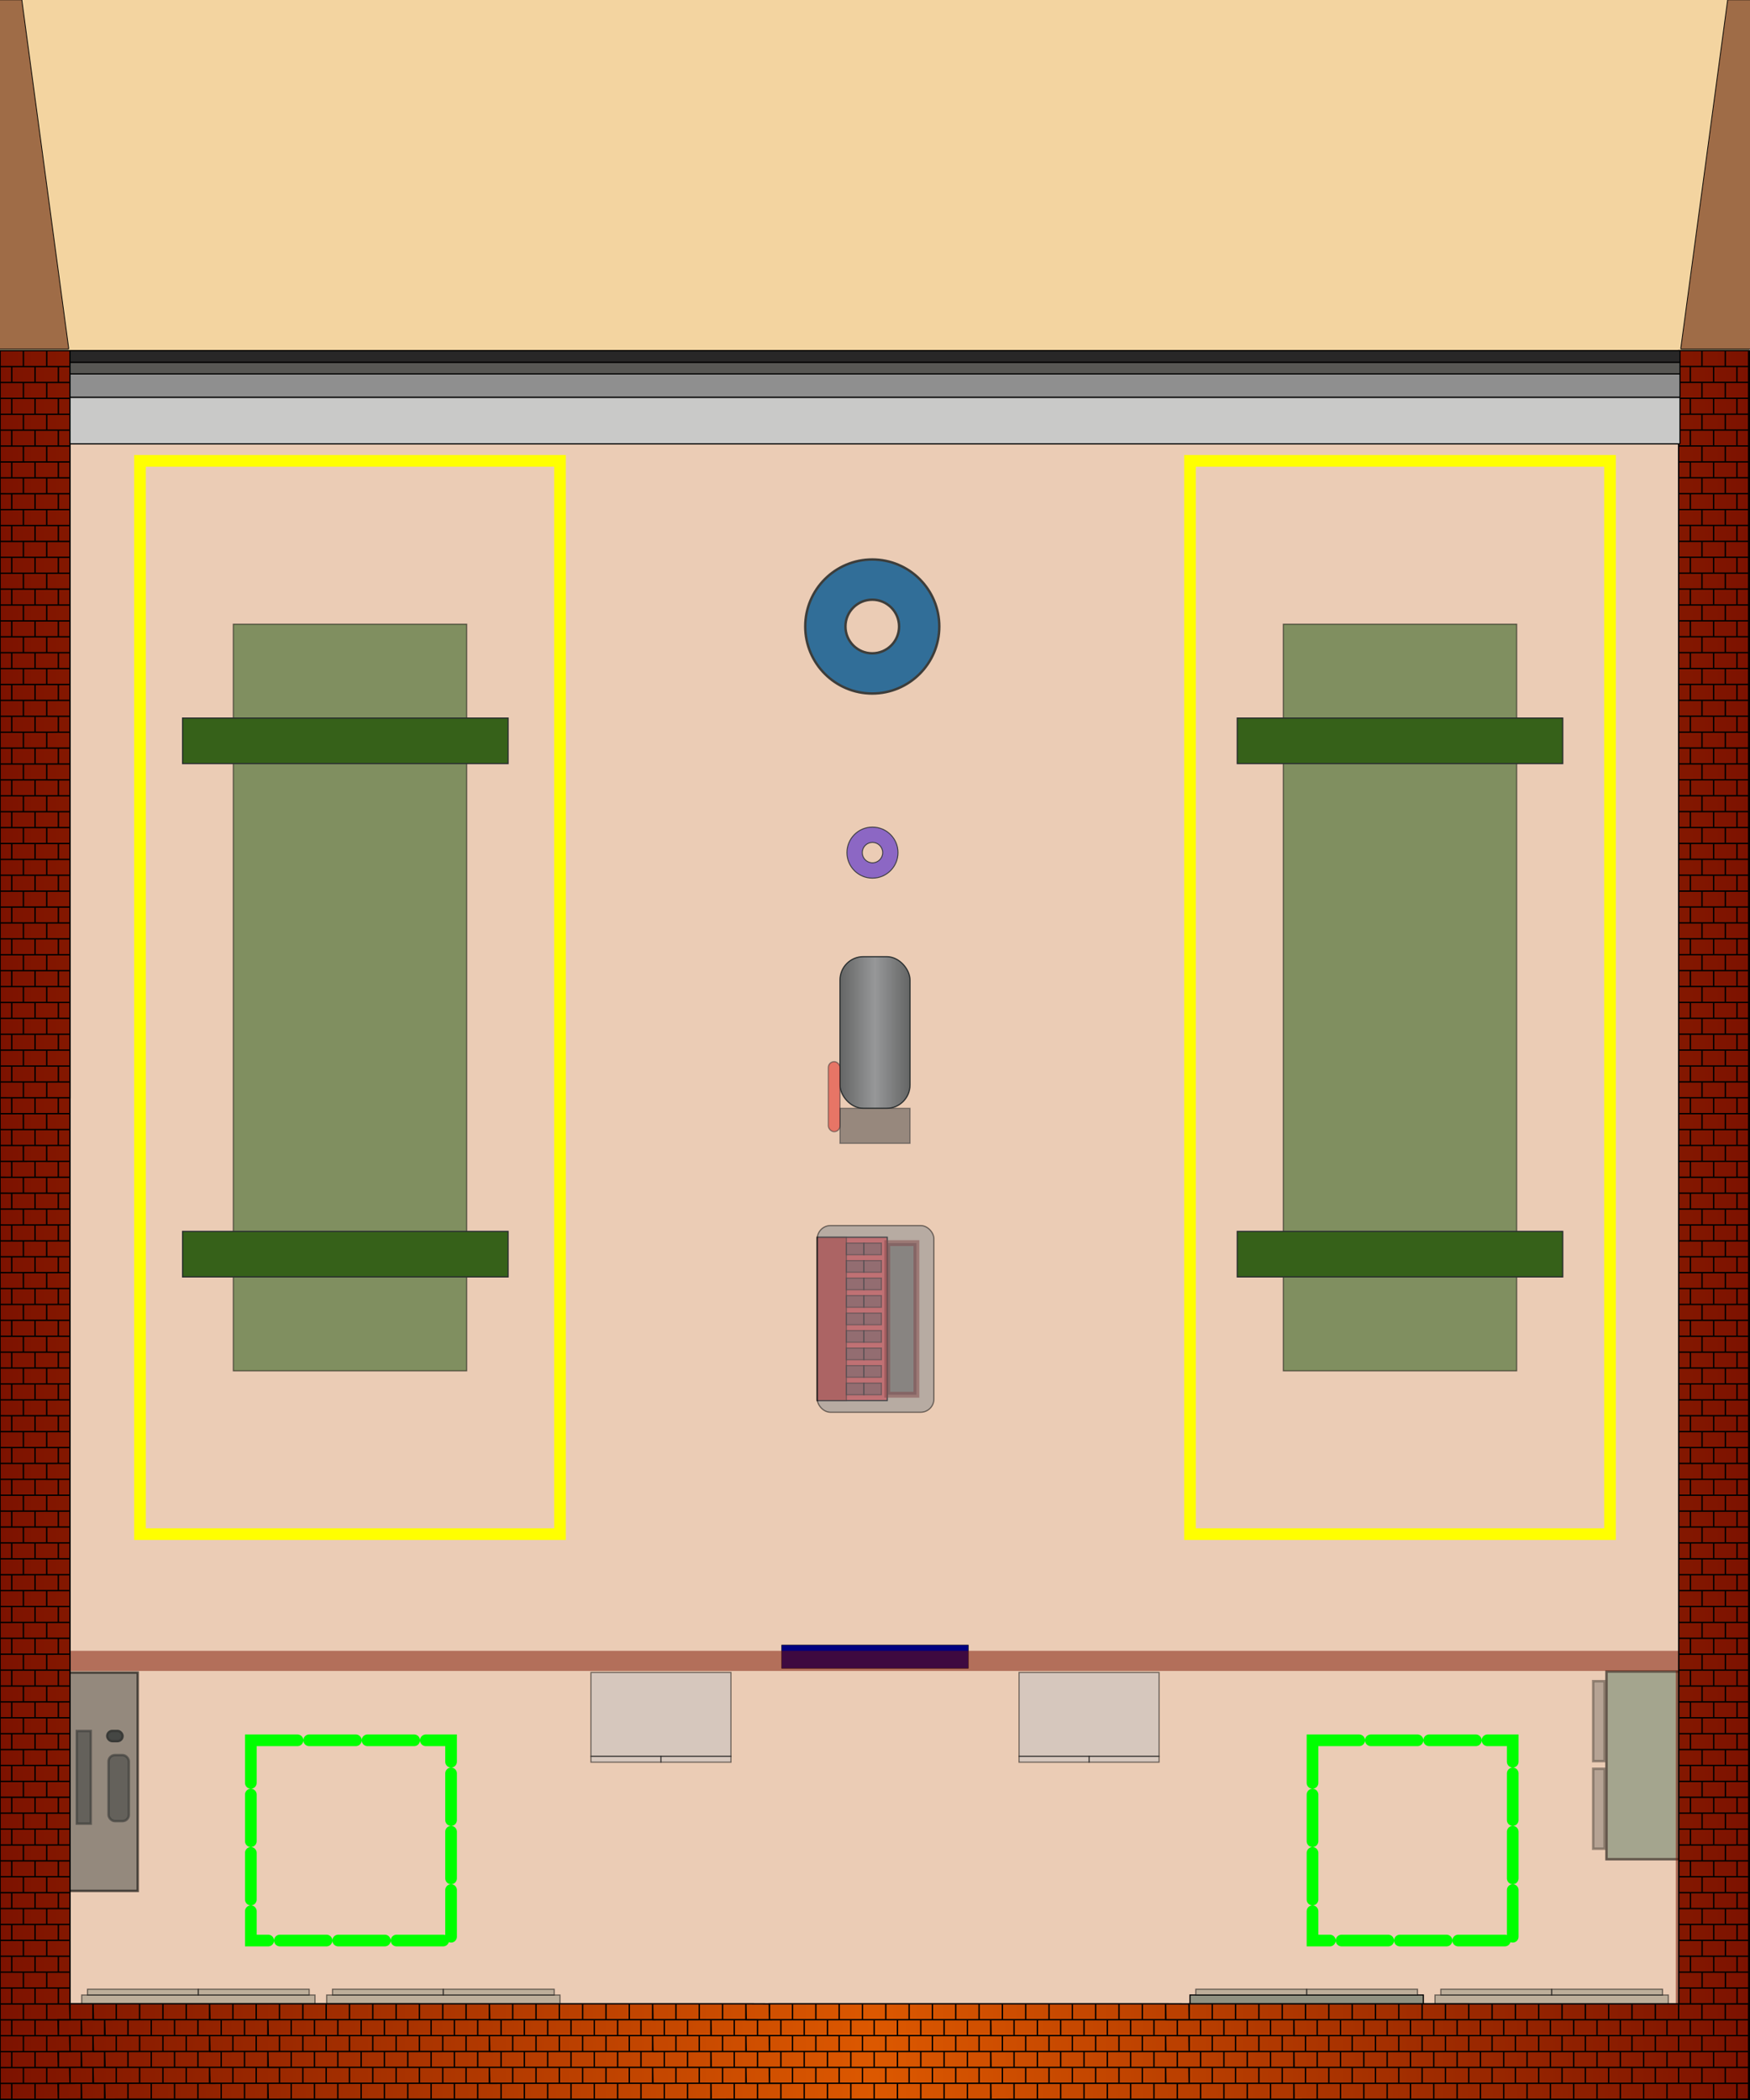 <?xml version="1.0" encoding="UTF-8" standalone="no"?>
<!-- Created with Inkscape (http://www.inkscape.org/) -->

<svg
   width="1500"
   height="1800"
   id="svg3645"
   version="1.1"
   inkscape:version="1.4.2 (ebf0e940, 2025-05-08)"
   sodipodi:docname="loading_dock_garage.svg"
   xmlns:inkscape="http://www.inkscape.org/namespaces/inkscape"
   xmlns:sodipodi="http://sodipodi.sourceforge.net/DTD/sodipodi-0.dtd"
   xmlns:xlink="http://www.w3.org/1999/xlink"
   xmlns="http://www.w3.org/2000/svg"
   xmlns:svg="http://www.w3.org/2000/svg"
   xmlns:rdf="http://www.w3.org/1999/02/22-rdf-syntax-ns#"
   xmlns:cc="http://creativecommons.org/ns#"
   xmlns:dc="http://purl.org/dc/elements/1.1/">
  <defs
     id="defs3647">
    <linearGradient
       id="linearGradient7825">
      <stop
         id="stop7827"
         offset="0"
         style="stop-color:#7c1200;stop-opacity:1;" />
      <stop
         style="stop-color:#dc5800;stop-opacity:1;"
         offset="0.5"
         id="stop7831" />
      <stop
         id="stop7829"
         offset="1"
         style="stop-color:#7c1200;stop-opacity:1;" />
    </linearGradient>
    <linearGradient
       id="linearGradient4210">
      <stop
         style="stop-color:#cc8046;stop-opacity:1;"
         offset="0"
         id="stop4212" />
      <stop
         style="stop-color:#6d3f1e;stop-opacity:1;"
         offset="1"
         id="stop4214" />
    </linearGradient>
    <linearGradient
       inkscape:collect="always"
       xlink:href="#linearGradient7825"
       id="linearGradient7823"
       x1="-0.5"
       y1="1250"
       x2="1500.5"
       y2="1250"
       gradientUnits="userSpaceOnUse"
       gradientTransform="matrix(0.999,0,0,1.363,0.083,-653.22)" />
    <linearGradient
       id="linearGradient3627">
      <stop
         style="stop-color:#646564;stop-opacity:1;"
         offset="0"
         id="stop3629" />
      <stop
         id="stop3635"
         offset="0.5"
         style="stop-color:#979799;stop-opacity:1;" />
      <stop
         style="stop-color:#646564;stop-opacity:1;"
         offset="1"
         id="stop3631" />
    </linearGradient>
    <linearGradient
       gradientTransform="translate(150,300)"
       y2="585"
       x2="630.5"
       y1="585"
       x1="569.5"
       gradientUnits="userSpaceOnUse"
       id="linearGradient7936"
       xlink:href="#linearGradient3627"
       inkscape:collect="always" />
  </defs>
  <sodipodi:namedview
     id="base"
     pagecolor="#ffffff"
     bordercolor="#666666"
     borderopacity="1.0"
     inkscape:pageopacity="0.0"
     inkscape:pageshadow="2"
     inkscape:zoom="0.4"
     inkscape:cx="821.25"
     inkscape:cy="1092.5"
     inkscape:document-units="px"
     inkscape:current-layer="g2"
     showgrid="true"
     inkscape:window-width="1792"
     inkscape:window-height="951"
     inkscape:window-x="0"
     inkscape:window-y="25"
     inkscape:window-maximized="0"
     showguides="true"
     inkscape:guide-bbox="true"
     inkscape:snap-grids="true"
     inkscape:snap-global="true"
     inkscape:showpageshadow="0"
     inkscape:pagecheckerboard="0"
     inkscape:deskcolor="#d1d1d1">
    <inkscape:grid
       type="xygrid"
       id="grid4186"
       empspacing="5"
       visible="true"
       enabled="true"
       snapvisiblegridlinesonly="true"
       originx="0"
       originy="0"
       spacingy="1"
       spacingx="1"
       units="px" />
    <sodipodi:guide
       orientation="0,1"
       position="559.066,900"
       id="guide4188"
       inkscape:locked="false" />
    <sodipodi:guide
       orientation="1,0"
       position="750,1156.912"
       id="guide4190"
       inkscape:locked="false" />
  </sodipodi:namedview>
  <g
     inkscape:groupmode="layer"
     id="layer3"
     inkscape:label="ramp"
     style="display:inline;fill:#9f6c47;fill-opacity:1">
    <rect
       style="fill:#f0c988;fill-opacity:1;fill-rule:nonzero;stroke:none;stroke-width:0.698;opacity:0.8"
       id="rect4208"
       width="1500"
       height="341.293"
       x="-0.621"
       y="-341.293"
       ry="0.303"
       transform="scale(1,-1)"
       inkscape:label="floor ramp" />
    <path
       sodipodi:nodetypes="cccccccc"
       id="path4229"
       d="M 58.304,299.172 H -0.79 c -0.346,0 -0.625,-0.118 -0.625,-0.266 V 0.094 c 0,-0.147 0.279,-0.266 0.625,-0.266 H 18.7 L 58.929,298.906 c 0,0.147 -0.279,0.266 -0.625,0.266 z"
       style="fill:#9f6c47;fill-opacity:1;fill-rule:nonzero;stroke:#000000;stroke-width:0.656;stroke-opacity:1"
       inkscape:label="left down ramp " />
    <path
       style="display:inline;fill:#9f6c47;fill-opacity:1;fill-rule:nonzero;stroke:#000000;stroke-width:0.656;stroke-opacity:1"
       d="m 1441.261,299.172 h 59.094 c 0.346,0 0.625,-0.118 0.625,-0.266 V 0.094 c 0,-0.147 -0.279,-0.266 -0.625,-0.266 h -19.49 L 1440.636,298.906 c 0,0.147 0.279,0.266 0.625,0.266 z"
       id="rect4218"
       sodipodi:nodetypes="cccccccc"
       inkscape:label="right down ramp " />
  </g>
  <g
     inkscape:label="foundation"
     inkscape:groupmode="layer"
     id="layer1"
     transform="translate(0,747.638)"
     sodipodi:insensitive="true"
     style="display:inline;opacity:0.5">
    <rect
       style="display:inline;opacity:0.8;mix-blend-mode:normal;fill:#cc8046;fill-opacity:1;fill-rule:nonzero;stroke:#000000;stroke-width:1.186;stroke-linecap:round;stroke-linejoin:miter;stroke-miterlimit:4;stroke-dasharray:none;stroke-dashoffset:0;stroke-opacity:1"
       id="rect4236"
       width="1419.814"
       height="1435.074"
       x="40.093"
       y="-422.805"
       ry="0.874"
       inkscape:label="floor tile" />
  </g>
  <g
     inkscape:groupmode="layer"
     id="layer5"
     inkscape:label="interior"
     style="display:inline;opacity:1">
    <rect
       style="fill:none;stroke:#00ff00;stroke-width:10;stroke-linecap:round;stroke-linejoin:miter;stroke-miterlimit:4;stroke-dasharray:40, 10;stroke-dashoffset:0;stroke-opacity:1"
       id="rect8078"
       width="171.629"
       height="171.629"
       x="215"
       y="1491.686"
       inkscape:label="drone border 1" />
    <rect
       style="display:inline;opacity:1;fill:none;stroke:#00ff00;stroke-width:10;stroke-linecap:round;stroke-linejoin:miter;stroke-miterlimit:4;stroke-dasharray:40, 10;stroke-dashoffset:0;stroke-opacity:1"
       id="rect8078-9"
       width="171.629"
       height="171.629"
       x="1125"
       y="1491.686"
       inkscape:label="drone border 1" />
    <rect
       style="display:inline;fill:none;stroke:#ffff00;stroke-width:10;stroke-linecap:round;stroke-linejoin:miter;stroke-miterlimit:4;stroke-dasharray:none;stroke-dashoffset:0;stroke-opacity:1"
       id="rect3741"
       width="360"
       height="920"
       x="120"
       y="395"
       inkscape:label="yellow border left" />
    <rect
       y="395"
       x="1020"
       height="920"
       width="360"
       id="rect7864"
       style="display:inline;fill:none;stroke:#ffff00;stroke-width:10;stroke-linecap:round;stroke-linejoin:miter;stroke-miterlimit:4;stroke-dasharray:none;stroke-dashoffset:0;stroke-opacity:1"
       inkscape:label="yellow border right" />
    <rect
       style="display:inline;opacity:0.5;fill:#17530d;fill-opacity:1;fill-rule:evenodd;stroke:#010100;stroke-width:1;stroke-linecap:round;stroke-linejoin:miter;stroke-miterlimit:4;stroke-dasharray:none;stroke-dashoffset:0;stroke-opacity:1"
       id="rect3734"
       width="200"
       height="640"
       x="200"
       y="535"
       inkscape:label="vehicle border left" />
    <rect
       y="535"
       x="1100"
       height="640"
       width="200"
       id="rect7894"
       style="display:inline;opacity:0.5;fill:#17530d;fill-opacity:1;fill-rule:evenodd;stroke:#010100;stroke-width:1;stroke-linecap:round;stroke-linejoin:miter;stroke-miterlimit:4;stroke-dasharray:none;stroke-dashoffset:0;stroke-opacity:1"
       inkscape:label="vehicle border right" />
    <rect
       y="1055.493"
       x="1060.493"
       height="39.014"
       width="279.014"
       id="rect7896"
       style="display:inline;fill:#366119;fill-opacity:1;fill-rule:evenodd;stroke:#282d2e;stroke-width:0.986;stroke-linecap:round;stroke-linejoin:miter;stroke-miterlimit:4;stroke-dasharray:none;stroke-dashoffset:0;stroke-opacity:1"
       inkscape:label="crane 2" />
    <rect
       y="1055.493"
       x="156.493"
       height="39.014"
       width="279.014"
       id="rect7896-6"
       style="display:inline;fill:#366119;fill-opacity:1;fill-rule:evenodd;stroke:#282d2e;stroke-width:0.986;stroke-linecap:round;stroke-linejoin:miter;stroke-miterlimit:4;stroke-dasharray:none;stroke-dashoffset:0;stroke-opacity:1"
       inkscape:label="crane 2" />
    <rect
       y="615.493"
       x="156.493"
       height="39.014"
       width="279.014"
       id="rect7896-6-4"
       style="display:inline;fill:#366119;fill-opacity:1;fill-rule:evenodd;stroke:#282d2e;stroke-width:0.986;stroke-linecap:round;stroke-linejoin:miter;stroke-miterlimit:4;stroke-dasharray:none;stroke-dashoffset:0;stroke-opacity:1"
       inkscape:label="crane 2" />
    <rect
       style="display:inline;fill:#366119;fill-opacity:1;fill-rule:evenodd;stroke:#282d2e;stroke-width:0.986;stroke-linecap:round;stroke-linejoin:miter;stroke-miterlimit:4;stroke-dasharray:none;stroke-dashoffset:0;stroke-opacity:1"
       id="rect7898"
       width="279.014"
       height="39.014"
       x="1060.493"
       y="615.493"
       inkscape:label="crane 1" />
    <rect
       ry="10"
       rx="0"
       y="1410"
       x="670"
       height="20"
       width="160"
       id="rect7907"
       style="display:inline;fill:#000080;fill-opacity:1;fill-rule:nonzero;stroke:#000000;stroke-width:0.358;stroke-linecap:butt;stroke-linejoin:miter;stroke-miterlimit:4;stroke-dasharray:none;stroke-opacity:1;enable-background:new"
       inkscape:label="door" />
    <g
       id="g3-6"
       inkscape:label="green cab 2"
       transform="rotate(-90,1242.584,1270.252)"
       style="display:inline;opacity:0.6">
      <rect
         style="fill:#748a74;fill-opacity:1;fill-rule:evenodd;stroke:#080805;stroke-width:2.069;stroke-linecap:round;stroke-linejoin:miter;stroke-miterlimit:4;stroke-dasharray:none;stroke-dashoffset:0;stroke-opacity:1"
         id="rect3657"
         width="160.862"
         height="71.813"
         x="919.21"
         y="1404.668" />
      <rect
         style="display:inline;opacity:0.6;fill:#5b5c58;fill-opacity:1;fill-rule:evenodd;stroke:#080805;stroke-width:2.069;stroke-linecap:round;stroke-linejoin:miter;stroke-miterlimit:4;stroke-dasharray:none;stroke-dashoffset:0;stroke-opacity:1"
         id="rect3660"
         width="68.554"
         height="9.793"
         x="928.199"
         y="1393.25" />
      <rect
         y="1393.25"
         x="1003.282"
         height="9.793"
         width="68.554"
         id="rect3662"
         style="display:inline;opacity:0.6;fill:#5b5c58;fill-opacity:1;fill-rule:evenodd;stroke:#080805;stroke-width:2.069;stroke-linecap:round;stroke-linejoin:miter;stroke-miterlimit:4;stroke-dasharray:none;stroke-dashoffset:0;stroke-opacity:1" />
    </g>
    <g
       id="g2-9"
       inkscape:label="desk"
       style="display:inline;opacity:1"
       transform="translate(-65.836,143.765)">
      <rect
         style="fill:#252725;fill-opacity:1;fill-rule:evenodd;stroke:#080805;stroke-width:2.069;stroke-linecap:round;stroke-linejoin:miter;stroke-miterlimit:4;stroke-dasharray:none;stroke-dashoffset:0;stroke-opacity:1"
         id="rect3676"
         width="13.058"
         height="8.705"
         x="157.783"
         y="1339.93"
         ry="4.353"
         inkscape:label="rect3676" />
      <rect
         style="display:inline;opacity:0.6;fill:#252725;fill-opacity:1;fill-rule:evenodd;stroke:#080805;stroke-width:2.069;stroke-linecap:round;stroke-linejoin:miter;stroke-miterlimit:4;stroke-dasharray:none;stroke-dashoffset:0;stroke-opacity:1"
         id="rect3672"
         width="11.97"
         height="79.436"
         x="131.667"
         y="1339.93" />
      <rect
         style="display:inline;opacity:0.6;fill:#252725;fill-opacity:1;fill-rule:evenodd;stroke:#080805;stroke-width:2.069;stroke-linecap:round;stroke-linejoin:miter;stroke-miterlimit:4;stroke-dasharray:none;stroke-dashoffset:0;stroke-opacity:1"
         id="rect3674"
         width="17.411"
         height="56.584"
         x="158.871"
         y="1360.605"
         ry="5.441" />
      <rect
         style="display:inline;opacity:0.6;fill:#5b5c58;fill-opacity:1;fill-rule:evenodd;stroke:#080805;stroke-width:2.069;stroke-linecap:round;stroke-linejoin:miter;stroke-miterlimit:4;stroke-dasharray:none;stroke-dashoffset:0;stroke-opacity:1"
         id="rect3670"
         width="60.937"
         height="187.163"
         x="122.962"
         y="1289.875" />
    </g>
    <g
       id="g6"
       inkscape:label="c2"
       transform="matrix(0,-1,-1,0,2483.461,2405.461)"
       style="display:inline;opacity:1">
      <rect
         y="1490"
         x="900"
         height="120"
         width="71.921"
         id="rect7969"
         style="display:inline;opacity:0.5;fill:#c3c3c6;fill-opacity:1;fill-rule:nonzero;stroke:#000000;stroke-width:1;stroke-linecap:round;stroke-linejoin:miter;stroke-miterlimit:4;stroke-dasharray:none;stroke-dashoffset:0;stroke-opacity:1" />
      <rect
         y="1490"
         x="895"
         height="60"
         width="5"
         id="rect7971"
         style="display:inline;opacity:0.5;fill:#c3c3c6;fill-opacity:1;fill-rule:nonzero;stroke:#000000;stroke-width:1;stroke-linecap:round;stroke-linejoin:miter;stroke-miterlimit:4;stroke-dasharray:none;stroke-dashoffset:0;stroke-opacity:1" />
      <rect
         style="display:inline;opacity:0.5;fill:#c3c3c6;fill-opacity:1;fill-rule:nonzero;stroke:#000000;stroke-width:1;stroke-linecap:round;stroke-linejoin:miter;stroke-miterlimit:4;stroke-dasharray:none;stroke-dashoffset:0;stroke-opacity:1"
         id="rect7973"
         width="5"
         height="60"
         x="895"
         y="1550" />
    </g>
    <g
       id="g5"
       inkscape:label="c1"
       transform="rotate(90,605.539,1511)"
       style="display:inline;opacity:1">
      <rect
         style="display:inline;opacity:0.5;fill:#c3c3c6;fill-opacity:1;fill-rule:nonzero;stroke:#000000;stroke-width:1;stroke-linecap:round;stroke-linejoin:miter;stroke-miterlimit:4;stroke-dasharray:none;stroke-dashoffset:0;stroke-opacity:1"
         id="rect7981"
         width="71.921"
         height="120"
         x="-600"
         y="1490"
         transform="scale(-1,1)" />
      <rect
         style="display:inline;opacity:0.5;fill:#c3c3c6;fill-opacity:1;fill-rule:nonzero;stroke:#000000;stroke-width:1;stroke-linecap:round;stroke-linejoin:miter;stroke-miterlimit:4;stroke-dasharray:none;stroke-dashoffset:0;stroke-opacity:1"
         id="rect7983"
         width="5"
         height="60"
         x="-605"
         y="1490"
         transform="scale(-1,1)" />
      <rect
         y="1550"
         x="-605"
         height="60"
         width="5"
         id="rect7985"
         style="display:inline;opacity:0.5;fill:#c3c3c6;fill-opacity:1;fill-rule:nonzero;stroke:#000000;stroke-width:1;stroke-linecap:round;stroke-linejoin:miter;stroke-miterlimit:4;stroke-dasharray:none;stroke-dashoffset:0;stroke-opacity:1"
         transform="scale(-1,1)" />
    </g>
    <g
       id="g4"
       inkscape:label="tank">
      <rect
         style="display:inline;fill:url(#linearGradient7936);fill-opacity:1;fill-rule:evenodd;stroke:#282d2e;stroke-width:1;stroke-linecap:round;stroke-linejoin:miter;stroke-miterlimit:4;stroke-dasharray:none;stroke-dashoffset:0;stroke-opacity:1"
         id="rect2846"
         width="60"
         height="130"
         x="720"
         y="820"
         ry="20" />
      <rect
         style="display:inline;opacity:0.5;fill:#444547;fill-opacity:1;fill-rule:evenodd;stroke:#282d2e;stroke-width:1;stroke-linecap:round;stroke-linejoin:miter;stroke-miterlimit:4;stroke-dasharray:none;stroke-dashoffset:0;stroke-opacity:1"
         id="rect3620"
         width="60"
         height="30"
         x="720"
         y="950" />
      <rect
         style="display:inline;opacity:0.5;fill:#e51f19;fill-opacity:1;fill-rule:evenodd;stroke:#282d2e;stroke-width:1;stroke-linecap:round;stroke-linejoin:miter;stroke-miterlimit:4;stroke-dasharray:none;stroke-dashoffset:0;stroke-opacity:1"
         id="rect3622"
         width="10"
         height="60"
         x="710"
         y="910"
         ry="5" />
    </g>
    <path
       style="display:inline;fill:#316e98;fill-opacity:1;fill-rule:evenodd;stroke:#3d3d3a;stroke-width:2.069;stroke-linecap:round;stroke-linejoin:miter;stroke-miterlimit:4;stroke-dasharray:none;stroke-dashoffset:0;stroke-opacity:1"
       d="m 747.648,479.553 c -31.729,0 -57.438,25.708 -57.438,57.437 0,31.729 25.708,57.469 57.438,57.469 31.729,0 57.469,-25.74 57.469,-57.469 0,-31.729 -25.74,-57.437 -57.469,-57.437 z m 0,34.469 c 12.692,0 23,10.277 23,22.969 0,12.692 -10.308,23 -23,23 -12.692,0 -22.969,-10.308 -22.969,-23 0,-12.692 10.277,-22.969 22.969,-22.969 z"
       id="path3641"
       inkscape:label="spool 2" />
    <path
       id="path3646"
       d="m 747.828,708.936 c -12.085,0 -21.877,9.792 -21.877,21.877 0,12.085 9.792,21.889 21.877,21.889 12.085,0 21.889,-9.804 21.889,-21.889 0,-12.085 -9.804,-21.877 -21.889,-21.877 z m 0,13.128 c 4.834,0 8.76,3.914 8.76,8.748 0,4.834 -3.926,8.76 -8.76,8.76 -4.834,0 -8.748,-3.926 -8.748,-8.76 0,-4.834 3.914,-8.748 8.748,-8.748 z"
       style="display:inline;fill:#8c67c4;fill-opacity:1;fill-rule:evenodd;stroke:#3a3b3d;stroke-width:0.788;stroke-linecap:round;stroke-linejoin:miter;stroke-miterlimit:4;stroke-dasharray:none;stroke-dashoffset:0;stroke-opacity:1"
       inkscape:label="spool 1" />
    <g
       id="g2"
       inkscape:label="toolbox"
       transform="translate(-149.5,-19.5)">
      <rect
         style="fill:#fc5959;fill-opacity:1;fill-rule:nonzero;stroke:#000000;stroke-width:1;stroke-linecap:round;stroke-linejoin:miter;stroke-miterlimit:4;stroke-dasharray:none;stroke-dashoffset:0;stroke-opacity:1"
         id="rect8012"
         width="60"
         height="140"
         x="850"
         y="1080"
         inkscape:label="left red engine block " />
      <rect
         style="display:inline;opacity:0.5;fill:#ad2518;fill-opacity:1;fill-rule:nonzero;stroke:#000000;stroke-width:1;stroke-linecap:round;stroke-linejoin:miter;stroke-miterlimit:4;stroke-dasharray:none;stroke-dashoffset:0;stroke-opacity:1"
         id="rect8014"
         width="25"
         height="140"
         x="850"
         y="1080" />
      <rect
         style="display:inline;opacity:0.5;fill:#49494c;fill-opacity:1;fill-rule:nonzero;stroke:#000000;stroke-width:1;stroke-linecap:round;stroke-linejoin:miter;stroke-miterlimit:4;stroke-dasharray:none;stroke-dashoffset:0;stroke-opacity:1"
         id="rect8016"
         width="15"
         height="10"
         x="875"
         y="1085" />
      <rect
         y="1085"
         x="890"
         height="10"
         width="15"
         id="rect8018"
         style="display:inline;opacity:0.5;fill:#49494c;fill-opacity:1;fill-rule:nonzero;stroke:#000000;stroke-width:1;stroke-linecap:round;stroke-linejoin:miter;stroke-miterlimit:4;stroke-dasharray:none;stroke-dashoffset:0;stroke-opacity:1" />
      <rect
         y="1100"
         x="875"
         height="10"
         width="15"
         id="rect8020"
         style="display:inline;opacity:0.5;fill:#49494c;fill-opacity:1;fill-rule:nonzero;stroke:#000000;stroke-width:1;stroke-linecap:round;stroke-linejoin:miter;stroke-miterlimit:4;stroke-dasharray:none;stroke-dashoffset:0;stroke-opacity:1" />
      <rect
         style="display:inline;opacity:0.5;fill:#49494c;fill-opacity:1;fill-rule:nonzero;stroke:#000000;stroke-width:1;stroke-linecap:round;stroke-linejoin:miter;stroke-miterlimit:4;stroke-dasharray:none;stroke-dashoffset:0;stroke-opacity:1"
         id="rect8022"
         width="15"
         height="10"
         x="890"
         y="1100" />
      <rect
         style="display:inline;opacity:0.5;fill:#49494c;fill-opacity:1;fill-rule:nonzero;stroke:#000000;stroke-width:1;stroke-linecap:round;stroke-linejoin:miter;stroke-miterlimit:4;stroke-dasharray:none;stroke-dashoffset:0;stroke-opacity:1"
         id="rect8024"
         width="15"
         height="10"
         x="875"
         y="1115" />
      <rect
         y="1115"
         x="890"
         height="10"
         width="15"
         id="rect8026"
         style="display:inline;opacity:0.5;fill:#49494c;fill-opacity:1;fill-rule:nonzero;stroke:#000000;stroke-width:1;stroke-linecap:round;stroke-linejoin:miter;stroke-miterlimit:4;stroke-dasharray:none;stroke-dashoffset:0;stroke-opacity:1" />
      <rect
         y="1130"
         x="875"
         height="10"
         width="15"
         id="rect8028"
         style="display:inline;opacity:0.5;fill:#49494c;fill-opacity:1;fill-rule:nonzero;stroke:#000000;stroke-width:1;stroke-linecap:round;stroke-linejoin:miter;stroke-miterlimit:4;stroke-dasharray:none;stroke-dashoffset:0;stroke-opacity:1" />
      <rect
         style="display:inline;opacity:0.5;fill:#49494c;fill-opacity:1;fill-rule:nonzero;stroke:#000000;stroke-width:1;stroke-linecap:round;stroke-linejoin:miter;stroke-miterlimit:4;stroke-dasharray:none;stroke-dashoffset:0;stroke-opacity:1"
         id="rect8030"
         width="15"
         height="10"
         x="890"
         y="1130" />
      <rect
         style="display:inline;opacity:0.5;fill:#49494c;fill-opacity:1;fill-rule:nonzero;stroke:#000000;stroke-width:1;stroke-linecap:round;stroke-linejoin:miter;stroke-miterlimit:4;stroke-dasharray:none;stroke-dashoffset:0;stroke-opacity:1"
         id="rect8032"
         width="15"
         height="10"
         x="875"
         y="1145" />
      <rect
         y="1145"
         x="890"
         height="10"
         width="15"
         id="rect8034"
         style="display:inline;opacity:0.5;fill:#49494c;fill-opacity:1;fill-rule:nonzero;stroke:#000000;stroke-width:1;stroke-linecap:round;stroke-linejoin:miter;stroke-miterlimit:4;stroke-dasharray:none;stroke-dashoffset:0;stroke-opacity:1" />
      <rect
         y="1160"
         x="875"
         height="10"
         width="15"
         id="rect8036"
         style="display:inline;opacity:0.5;fill:#49494c;fill-opacity:1;fill-rule:nonzero;stroke:#000000;stroke-width:1;stroke-linecap:round;stroke-linejoin:miter;stroke-miterlimit:4;stroke-dasharray:none;stroke-dashoffset:0;stroke-opacity:1" />
      <rect
         style="display:inline;opacity:0.5;fill:#49494c;fill-opacity:1;fill-rule:nonzero;stroke:#000000;stroke-width:1;stroke-linecap:round;stroke-linejoin:miter;stroke-miterlimit:4;stroke-dasharray:none;stroke-dashoffset:0;stroke-opacity:1"
         id="rect8038"
         width="15"
         height="10"
         x="890"
         y="1160" />
      <rect
         style="display:inline;opacity:0.5;fill:#49494c;fill-opacity:1;fill-rule:nonzero;stroke:#000000;stroke-width:1;stroke-linecap:round;stroke-linejoin:miter;stroke-miterlimit:4;stroke-dasharray:none;stroke-dashoffset:0;stroke-opacity:1"
         id="rect8040"
         width="15"
         height="10"
         x="875"
         y="1175" />
      <rect
         y="1175"
         x="890"
         height="10"
         width="15"
         id="rect8042"
         style="display:inline;opacity:0.5;fill:#49494c;fill-opacity:1;fill-rule:nonzero;stroke:#000000;stroke-width:1;stroke-linecap:round;stroke-linejoin:miter;stroke-miterlimit:4;stroke-dasharray:none;stroke-dashoffset:0;stroke-opacity:1" />
      <rect
         y="1190"
         x="875"
         height="10"
         width="15"
         id="rect8044"
         style="display:inline;opacity:0.5;fill:#49494c;fill-opacity:1;fill-rule:nonzero;stroke:#000000;stroke-width:1;stroke-linecap:round;stroke-linejoin:miter;stroke-miterlimit:4;stroke-dasharray:none;stroke-dashoffset:0;stroke-opacity:1" />
      <rect
         style="display:inline;opacity:0.5;fill:#49494c;fill-opacity:1;fill-rule:nonzero;stroke:#000000;stroke-width:1;stroke-linecap:round;stroke-linejoin:miter;stroke-miterlimit:4;stroke-dasharray:none;stroke-dashoffset:0;stroke-opacity:1"
         id="rect8046"
         width="15"
         height="10"
         x="890"
         y="1190" />
      <rect
         style="display:inline;opacity:0.5;fill:#49494c;fill-opacity:1;fill-rule:nonzero;stroke:#000000;stroke-width:1;stroke-linecap:round;stroke-linejoin:miter;stroke-miterlimit:4;stroke-dasharray:none;stroke-dashoffset:0;stroke-opacity:1"
         id="rect8048"
         width="15"
         height="10"
         x="875"
         y="1205" />
      <rect
         y="1205"
         x="890"
         height="10"
         width="15"
         id="rect8050"
         style="display:inline;opacity:0.5;fill:#49494c;fill-opacity:1;fill-rule:nonzero;stroke:#000000;stroke-width:1;stroke-linecap:round;stroke-linejoin:miter;stroke-miterlimit:4;stroke-dasharray:none;stroke-dashoffset:0;stroke-opacity:1" />
      <rect
         style="display:inline;opacity:0.5;fill:#2e3031;fill-opacity:1;fill-rule:nonzero;stroke:#800402;stroke-width:5;stroke-linecap:round;stroke-linejoin:miter;stroke-miterlimit:4;stroke-dasharray:none;stroke-dashoffset:0;stroke-opacity:1"
         id="rect8052"
         width="25"
         height="130"
         x="910"
         y="1085"
         inkscape:label="right side" />
      <rect
         style="display:inline;opacity:0.5;fill:#858a91;fill-opacity:1;fill-rule:nonzero;stroke:#000000;stroke-width:1;stroke-linecap:round;stroke-linejoin:miter;stroke-miterlimit:4;stroke-dasharray:none;stroke-dashoffset:0;stroke-opacity:1"
         id="rect7914"
         width="100"
         height="160"
         x="850"
         y="1070"
         ry="11.311"
         inkscape:label="outline" />
      <rect
         style="display:inline;opacity:0;fill:#b1b5c4;fill-opacity:1;stroke:#000000;stroke-width:1;stroke-linecap:round;stroke-linejoin:miter;stroke-miterlimit:4;stroke-dasharray:none;stroke-dashoffset:0;stroke-opacity:1"
         id="rect7912"
         width="120"
         height="180"
         x="840"
         y="1060"
         ry="11.311"
         inkscape:label="overall" />
    </g>
    <g
       id="g1"
       inkscape:label="grey cabs">
      <rect
         style="fill:#909181;fill-opacity:1;fill-rule:nonzero;stroke:#000000;stroke-width:1;stroke-linecap:round;stroke-linejoin:miter;stroke-miterlimit:4;stroke-dasharray:none;stroke-dashoffset:0;stroke-opacity:1"
         id="rect8054"
         width="200"
         height="50"
         x="1020"
         y="1710" />
      <rect
         style="display:inline;opacity:0.5;fill:#909181;fill-opacity:1;fill-rule:nonzero;stroke:#000000;stroke-width:1;stroke-linecap:round;stroke-linejoin:miter;stroke-miterlimit:4;stroke-dasharray:none;stroke-dashoffset:0;stroke-opacity:1"
         id="rect8056"
         width="95"
         height="5"
         x="1025"
         y="1705" />
      <rect
         y="1705"
         x="1120"
         height="5"
         width="95"
         id="rect8058"
         style="display:inline;opacity:0.5;fill:#909181;fill-opacity:1;fill-rule:nonzero;stroke:#000000;stroke-width:1;stroke-linecap:round;stroke-linejoin:miter;stroke-miterlimit:4;stroke-dasharray:none;stroke-dashoffset:0;stroke-opacity:1" />
      <rect
         y="1710"
         x="1230"
         height="50"
         width="200"
         id="rect8060"
         style="display:inline;opacity:0.5;fill:#909181;fill-opacity:1;fill-rule:nonzero;stroke:#000000;stroke-width:1;stroke-linecap:round;stroke-linejoin:miter;stroke-miterlimit:4;stroke-dasharray:none;stroke-dashoffset:0;stroke-opacity:1" />
      <rect
         y="1705"
         x="1235"
         height="5"
         width="95"
         id="rect8062"
         style="display:inline;opacity:0.5;fill:#909181;fill-opacity:1;fill-rule:nonzero;stroke:#000000;stroke-width:1;stroke-linecap:round;stroke-linejoin:miter;stroke-miterlimit:4;stroke-dasharray:none;stroke-dashoffset:0;stroke-opacity:1" />
      <rect
         style="display:inline;opacity:0.5;fill:#909181;fill-opacity:1;fill-rule:nonzero;stroke:#000000;stroke-width:1;stroke-linecap:round;stroke-linejoin:miter;stroke-miterlimit:4;stroke-dasharray:none;stroke-dashoffset:0;stroke-opacity:1"
         id="rect8064"
         width="95"
         height="5"
         x="1330"
         y="1705" />
      <rect
         y="1710"
         x="70"
         height="50"
         width="200"
         id="rect8066"
         style="display:inline;opacity:0.5;fill:#909181;fill-opacity:1;fill-rule:nonzero;stroke:#000000;stroke-width:1;stroke-linecap:round;stroke-linejoin:miter;stroke-miterlimit:4;stroke-dasharray:none;stroke-dashoffset:0;stroke-opacity:1" />
      <rect
         y="1705"
         x="75"
         height="5"
         width="95"
         id="rect8068"
         style="display:inline;opacity:0.5;fill:#909181;fill-opacity:1;fill-rule:nonzero;stroke:#000000;stroke-width:1;stroke-linecap:round;stroke-linejoin:miter;stroke-miterlimit:4;stroke-dasharray:none;stroke-dashoffset:0;stroke-opacity:1" />
      <rect
         style="display:inline;opacity:0.5;fill:#909181;fill-opacity:1;fill-rule:nonzero;stroke:#000000;stroke-width:1;stroke-linecap:round;stroke-linejoin:miter;stroke-miterlimit:4;stroke-dasharray:none;stroke-dashoffset:0;stroke-opacity:1"
         id="rect8070"
         width="95"
         height="5"
         x="170"
         y="1705" />
      <rect
         style="display:inline;opacity:0.5;fill:#909181;fill-opacity:1;fill-rule:nonzero;stroke:#000000;stroke-width:1;stroke-linecap:round;stroke-linejoin:miter;stroke-miterlimit:4;stroke-dasharray:none;stroke-dashoffset:0;stroke-opacity:1"
         id="rect8072"
         width="200"
         height="50"
         x="280"
         y="1710" />
      <rect
         style="display:inline;opacity:0.5;fill:#909181;fill-opacity:1;fill-rule:nonzero;stroke:#000000;stroke-width:1;stroke-linecap:round;stroke-linejoin:miter;stroke-miterlimit:4;stroke-dasharray:none;stroke-dashoffset:0;stroke-opacity:1"
         id="rect8074"
         width="95"
         height="5"
         x="285"
         y="1705" />
      <rect
         y="1705"
         x="380"
         height="5"
         width="95"
         id="rect8076"
         style="display:inline;opacity:0.5;fill:#909181;fill-opacity:1;fill-rule:nonzero;stroke:#000000;stroke-width:1;stroke-linecap:round;stroke-linejoin:miter;stroke-miterlimit:4;stroke-dasharray:none;stroke-dashoffset:0;stroke-opacity:1" />
    </g>
    <rect
       style="display:inline;opacity:0.5;fill:none;stroke:#7c1200;stroke-width:17.227;stroke-linecap:round;stroke-linejoin:miter;stroke-miterlimit:4;stroke-dasharray:none;stroke-dashoffset:0;stroke-opacity:1"
       id="rect7900"
       width="1393.168"
       height="352.773"
       x="51.8"
       y="1423.614"
       inkscape:label="inner wall" />
  </g>
  <g
     inkscape:groupmode="layer"
     id="layer2"
     inkscape:label="frame"
     style="display:inline"
     sodipodi:insensitive="true">
    <rect
       style="fill:#000000;fill-opacity:1;fill-rule:nonzero;stroke:#000000;stroke-opacity:1"
       id="rect4197"
       width="1500"
       height="40"
       x="7.6293945e-06"
       y="300.5"
       ry="0.621"
       inkscape:label="top wall" />
    <rect
       ry="0"
       y="0.099"
       x="-1769.401"
       height="39.803"
       width="1468.803"
       id="rect4199"
       style="fill:#000000;fill-opacity:1;fill-rule:nonzero;stroke:#000000;stroke-width:1.197;stroke-opacity:1"
       transform="rotate(-90)"
       inkscape:label="left wall" />
    <rect
       ry="0.618"
       y="1460.099"
       x="-1769.401"
       height="39.802"
       width="1468.803"
       id="rect4203"
       style="fill:#000000;fill-opacity:1;fill-rule:nonzero;stroke:#000000;stroke-width:1.197;stroke-opacity:1"
       transform="rotate(-90)"
       inkscape:label="right wall" />
    <rect
       ry="0.621"
       y="1760"
       x="7.6293945e-06"
       height="40"
       width="1500"
       id="rect4205"
       style="fill:#000000;fill-opacity:1;fill-rule:nonzero;stroke:#000000;stroke-opacity:1" />
  </g>
  <g
     inkscape:groupmode="layer"
     id="layer4"
     inkscape:label="interior_floor"
     style="display:inline"
     sodipodi:insensitive="true" />
  <g
     inkscape:groupmode="layer"
     id="layer6"
     inkscape:label="brick wall"
     style="display:inline"
     sodipodi:insensitive="true">
    <path
       id="rect6633"
       style="fill:url(#linearGradient7823);fill-opacity:1;fill-rule:nonzero;stroke:#000000;stroke-width:1.167;stroke-linecap:round;stroke-linejoin:miter;stroke-miterlimit:4;stroke-dashoffset:0;stroke-opacity:1"
       d="m 1438.963,1704.036 h 9.992 v 13.626 h -9.992 z m 49.961,0 h 9.992 v 13.626 h -9.992 z m -19.984,0 h 19.984 v 13.626 h -19.984 z m -19.985,0 h 19.985 v 13.626 h -19.985 z m 29.977,-13.626 h 19.985 v 13.626 h -19.985 z m -19.985,0 h 19.985 v 13.626 h -19.985 z m -19.984,0 h 19.984 v 13.626 h -19.984 z m 0,-13.626 h 9.992 v 13.626 h -9.992 z m 49.961,0 h 9.992 v 13.626 h -9.992 z m -19.984,0 h 19.984 v 13.626 h -19.984 z m -19.985,0 h 19.985 v 13.626 h -19.985 z m 29.977,-13.626 h 19.985 v 13.626 h -19.985 z m -19.985,0 h 19.985 v 13.626 h -19.985 z m -19.984,0 h 19.984 v 13.626 h -19.984 z m 0,-13.626 h 9.992 v 13.626 h -9.992 z m 49.961,0 h 9.992 v 13.626 h -9.992 z m -19.984,0 h 19.984 v 13.626 h -19.984 z m -19.985,0 h 19.985 v 13.626 h -19.985 z m 29.977,-13.626 h 19.985 v 13.626 h -19.985 z m -19.985,0 h 19.985 v 13.626 h -19.985 z m -19.984,0 h 19.984 v 13.626 h -19.984 z m 0,-13.626 h 9.992 v 13.626 h -9.992 z m 49.961,0 h 9.992 v 13.626 h -9.992 z m -19.984,0 h 19.984 v 13.626 h -19.984 z m -19.985,0 h 19.985 v 13.626 h -19.985 z m 29.977,-13.626 h 19.985 v 13.626 h -19.985 z m -19.985,0 h 19.985 v 13.626 h -19.985 z m -19.984,0 h 19.984 v 13.626 h -19.984 z m 0,-13.626 h 9.992 v 13.626 h -9.992 z m 49.961,0 h 9.992 v 13.626 h -9.992 z m -19.984,0 h 19.984 v 13.626 h -19.984 z m -19.985,0 h 19.985 v 13.626 h -19.985 z m 29.977,-13.626 h 19.985 v 13.626 h -19.985 z m -19.985,0 h 19.985 v 13.626 h -19.985 z m -19.984,0 h 19.984 v 13.626 h -19.984 z m 0,-13.626 h 9.992 v 13.626 h -9.992 z m 49.961,0 h 9.992 v 13.626 h -9.992 z m -19.984,0 h 19.984 v 13.626 h -19.984 z m -19.985,0 h 19.985 v 13.626 h -19.985 z m 29.977,-13.626 h 19.985 v 13.626 h -19.985 z m -19.985,0 h 19.985 v 13.626 h -19.985 z m -19.984,0 h 19.984 v 13.626 h -19.984 z m 0,-13.626 h 9.992 v 13.626 h -9.992 z m 49.961,0 h 9.992 v 13.626 h -9.992 z m -19.984,0 h 19.984 v 13.626 h -19.984 z m -19.985,0 h 19.985 v 13.626 h -19.985 z m 29.977,-13.626 h 19.985 v 13.626 h -19.985 z m -19.985,0 h 19.985 v 13.626 h -19.985 z m -19.984,0 h 19.984 v 13.626 h -19.984 z m 0,-13.626 h 9.992 v 13.626 h -9.992 z m 49.961,0 h 9.992 v 13.626 h -9.992 z m -19.984,0 h 19.984 v 13.626 h -19.984 z m -19.985,0 h 19.985 v 13.626 h -19.985 z m 29.977,-13.626 h 19.985 v 13.626 h -19.985 z m -19.985,0 h 19.985 v 13.626 h -19.985 z m -19.984,0 h 19.984 v 13.626 h -19.984 z m 0,-13.626 h 9.992 v 13.626 h -9.992 z m 49.961,0 h 9.992 v 13.626 h -9.992 z m -19.984,0 h 19.984 v 13.626 h -19.984 z m -19.985,0 h 19.985 v 13.626 h -19.985 z m 29.977,-13.626 h 19.985 v 13.626 h -19.985 z m -19.985,0 h 19.985 v 13.626 h -19.985 z m -19.984,0 h 19.984 v 13.626 h -19.984 z m 0,-13.626 h 9.992 v 13.626 h -9.992 z m 49.961,0 h 9.992 v 13.626 h -9.992 z m -19.984,0 h 19.984 v 13.626 h -19.984 z m -19.985,0 h 19.985 v 13.626 h -19.985 z m 29.977,-13.626 h 19.985 v 13.626 h -19.985 z m -19.985,0 h 19.985 v 13.626 h -19.985 z m -19.984,0 h 19.984 v 13.626 h -19.984 z m 0,-13.626 h 9.992 v 13.626 h -9.992 z m 49.961,0 h 9.992 v 13.626 h -9.992 z m -19.984,0 h 19.984 v 13.626 h -19.984 z m -19.985,0 h 19.985 v 13.626 h -19.985 z m 29.977,-13.626 h 19.985 v 13.626 h -19.985 z m -19.985,0 h 19.985 v 13.626 h -19.985 z m -19.984,0 h 19.984 v 13.626 h -19.984 z m 0,-13.626 h 9.992 v 13.626 h -9.992 z m 49.961,0 h 9.992 v 13.626 h -9.992 z m -19.984,0 h 19.984 v 13.626 h -19.984 z m -19.985,0 h 19.985 v 13.626 h -19.985 z m 29.977,-13.626 h 19.985 v 13.626 h -19.985 z m -19.985,0 h 19.985 v 13.626 h -19.985 z m -19.984,0 h 19.984 v 13.626 h -19.984 z m 0,-13.626 h 9.992 v 13.626 h -9.992 z m 49.961,0 h 9.992 v 13.626 h -9.992 z m -19.984,0 h 19.984 v 13.626 h -19.984 z m -19.985,0 h 19.985 v 13.626 h -19.985 z m 29.977,-13.626 h 19.985 v 13.626 h -19.985 z m -19.985,0 h 19.985 v 13.626 h -19.985 z m -19.984,0 h 19.984 v 13.626 h -19.984 z m 0,-13.626 h 9.992 v 13.626 h -9.992 z m 49.961,0 h 9.992 v 13.626 h -9.992 z m -19.984,0 h 19.984 v 13.626 h -19.984 z m -19.985,0 h 19.985 v 13.626 h -19.985 z m 29.977,-13.626 h 19.985 v 13.626 h -19.985 z m -19.985,0 h 19.985 v 13.626 h -19.985 z m -19.984,0 h 19.984 v 13.626 h -19.984 z m 0,-13.626 h 9.992 v 13.626 h -9.992 z m 49.961,0 h 9.992 v 13.626 h -9.992 z m -19.984,0 h 19.984 v 13.626 h -19.984 z m -19.985,0 h 19.985 v 13.626 h -19.985 z m 29.977,-13.626 h 19.985 v 13.626 h -19.985 z m -19.985,0 h 19.985 v 13.626 h -19.985 z m -19.984,0 h 19.984 v 13.626 h -19.984 z m 0,-13.626 h 9.992 v 13.626 h -9.992 z m 49.961,0 h 9.992 v 13.626 h -9.992 z m -19.984,0 h 19.984 v 13.626 h -19.984 z m -19.985,0 h 19.985 v 13.626 h -19.985 z m 29.977,-13.626 h 19.985 v 13.626 h -19.985 z m -19.985,0 h 19.985 v 13.626 h -19.985 z m -19.984,0 h 19.984 v 13.626 h -19.984 z m 0,-13.626 h 9.992 v 13.626 h -9.992 z m 49.961,0 h 9.992 v 13.626 h -9.992 z m -19.984,0 h 19.984 v 13.626 h -19.984 z m -19.985,0 h 19.985 v 13.626 h -19.985 z m 29.977,-13.626 h 19.985 v 13.626 h -19.985 z m -19.985,0 h 19.985 v 13.626 h -19.985 z m -19.984,0 h 19.984 v 13.626 h -19.984 z m 0,-13.626 h 9.992 v 13.626 h -9.992 z m 49.961,0 h 9.992 v 13.626 h -9.992 z m -19.984,0 h 19.984 v 13.626 h -19.984 z m -19.985,0 h 19.985 v 13.626 h -19.985 z m 29.977,-13.626 h 19.985 v 13.626 h -19.985 z m -19.985,0 h 19.985 v 13.626 h -19.985 z m -19.984,0 h 19.984 v 13.626 h -19.984 z m 0,-13.626 h 9.992 v 13.626 h -9.992 z m 49.961,0 h 9.992 v 13.626 h -9.992 z m -19.984,0 h 19.984 v 13.626 h -19.984 z m -19.985,0 h 19.985 v 13.626 h -19.985 z m 29.977,-13.626 h 19.985 v 13.626 h -19.985 z m -19.985,0 h 19.985 v 13.626 h -19.985 z m -19.984,0 h 19.984 v 13.626 h -19.984 z m 0,-13.626 h 9.992 v 13.626 h -9.992 z m 49.961,0 h 9.992 v 13.626 h -9.992 z m -19.984,0 h 19.984 v 13.626 h -19.984 z m -19.985,0 h 19.985 v 13.626 h -19.985 z m 29.977,-13.626 h 19.985 v 13.626 h -19.985 z m -19.985,0 h 19.985 v 13.626 h -19.985 z m -19.984,0 h 19.984 v 13.626 h -19.984 z m 0,-13.626 h 9.992 v 13.626 h -9.992 z m 49.961,0 h 9.992 v 13.626 h -9.992 z m -19.984,0 h 19.984 v 13.626 h -19.984 z m -19.985,0 h 19.985 v 13.626 h -19.985 z m 29.977,-13.626 h 19.985 v 13.626 h -19.985 z m -19.985,0 h 19.985 v 13.626 h -19.985 z m -19.984,0 h 19.984 v 13.626 h -19.984 z m 0,-13.626 h 9.992 v 13.626 h -9.992 z m 49.961,0 h 9.992 v 13.626 h -9.992 z m -19.984,0 h 19.984 v 13.626 h -19.984 z m -19.985,0 h 19.985 v 13.626 h -19.985 z m 29.977,-13.626 h 19.985 v 13.626 h -19.985 z m -19.985,0 h 19.985 v 13.626 h -19.985 z m -19.984,0 h 19.984 v 13.626 h -19.984 z m 0,-13.626 h 9.992 v 13.626 h -9.992 z m 49.961,0 h 9.992 v 13.626 h -9.992 z m -19.984,0 h 19.984 v 13.626 h -19.984 z m -19.985,0 h 19.985 v 13.626 h -19.985 z m 29.977,-13.626 h 19.985 v 13.626 h -19.985 z m -19.985,0 h 19.985 v 13.626 h -19.985 z m -19.984,0 h 19.984 v 13.626 h -19.984 z m 0,-13.626 h 9.992 v 13.626 h -9.992 z m 49.961,0 h 9.992 v 13.626 h -9.992 z m -19.984,0 h 19.984 v 13.626 h -19.984 z m -19.985,0 h 19.985 v 13.626 h -19.985 z m 29.977,-13.626 h 19.985 v 13.626 h -19.985 z m -19.985,0 h 19.985 v 13.626 h -19.985 z m -19.984,0 h 19.984 v 13.626 h -19.984 z m 0,-13.626 h 9.992 v 13.626 h -9.992 z m 49.961,0 h 9.992 v 13.626 h -9.992 z m -19.984,0 h 19.984 v 13.626 h -19.984 z m -19.985,0 h 19.985 v 13.626 h -19.985 z m 29.977,-13.626 h 19.985 v 13.626 h -19.985 z m -19.985,0 h 19.985 v 13.626 h -19.985 z m -19.984,0 h 19.984 v 13.626 h -19.984 z m 0,-13.626 h 9.992 v 13.626 h -9.992 z m 49.961,0 h 9.992 v 13.626 h -9.992 z m -19.984,0 h 19.984 v 13.626 h -19.984 z m -19.985,0 h 19.985 v 13.626 h -19.985 z m 29.977,-13.626 h 19.985 v 13.626 h -19.985 z m -19.985,0 h 19.985 v 13.626 h -19.985 z m -19.984,0 h 19.984 v 13.626 h -19.984 z m 0,-13.626 h 9.992 v 13.626 h -9.992 z m 49.961,0 h 9.992 v 13.626 h -9.992 z m -19.984,0 h 19.984 v 13.626 h -19.984 z m -19.985,0 h 19.985 v 13.626 h -19.985 z m 29.977,-13.626 h 19.985 v 13.626 h -19.985 z m -19.985,0 h 19.985 v 13.626 h -19.985 z m -19.984,0 h 19.984 v 13.626 h -19.984 z m 0,-13.626 h 9.992 v 13.626 h -9.992 z m 49.961,0 h 9.992 v 13.626 h -9.992 z m -19.984,0 h 19.984 v 13.626 h -19.984 z m -19.985,0 h 19.985 v 13.626 h -19.985 z m 29.977,-13.626 h 19.985 v 13.626 h -19.985 z m -19.985,0 h 19.985 v 13.626 h -19.985 z m -19.984,0 h 19.984 v 13.626 h -19.984 z m 0,-13.626 h 9.992 v 13.626 h -9.992 z m 49.961,0 h 9.992 v 13.626 h -9.992 z m -19.984,0 h 19.984 v 13.626 h -19.984 z m -19.985,0 h 19.985 v 13.626 h -19.985 z m 29.977,-13.626 h 19.985 v 13.626 h -19.985 z m -19.985,0 h 19.985 v 13.626 h -19.985 z m -19.984,0 h 19.984 v 13.626 h -19.984 z m 0,-13.626 h 9.992 v 13.626 h -9.992 z m 49.961,0 h 9.992 v 13.626 h -9.992 z m -19.984,0 h 19.984 v 13.626 h -19.984 z m -19.985,0 h 19.985 v 13.626 h -19.985 z m 29.977,-13.626 h 19.985 v 13.626 h -19.985 z m -19.985,0 h 19.985 v 13.626 h -19.985 z m -19.984,0 h 19.984 v 13.626 h -19.984 z m 0,-13.626 h 9.992 v 13.626 h -9.992 z m 49.961,0 h 9.992 v 13.626 h -9.992 z m -19.984,0 h 19.984 v 13.626 h -19.984 z m -19.985,0 h 19.985 v 13.626 h -19.985 z m 29.977,-13.626 h 19.985 v 13.626 h -19.985 z m -19.985,0 h 19.985 v 13.626 h -19.985 z m -19.984,0 h 19.984 v 13.626 h -19.984 z m 0,-13.626 h 9.992 v 13.626 h -9.992 z m 49.961,0 h 9.992 v 13.626 h -9.992 z m -19.984,0 h 19.984 v 13.626 h -19.984 z m -19.985,0 h 19.985 v 13.626 h -19.985 z m 29.977,-13.626 h 19.985 v 13.626 h -19.985 z m -19.985,0 h 19.985 v 13.626 h -19.985 z m -19.984,0 h 19.984 v 13.626 h -19.984 z m 0,-13.626 h 9.992 v 13.626 h -9.992 z m 49.961,0 h 9.992 v 13.626 h -9.992 z m -19.984,0 h 19.984 v 13.626 h -19.984 z m -19.985,0 h 19.985 v 13.626 h -19.985 z m 29.977,-13.626 h 19.985 v 13.626 h -19.985 z m -19.985,0 h 19.985 v 13.626 h -19.985 z m -19.984,0 h 19.984 v 13.626 h -19.984 z m 0,-13.626 h 9.992 v 13.626 h -9.992 z m 49.961,0 h 9.992 v 13.626 h -9.992 z m -19.984,0 h 19.984 v 13.626 h -19.984 z m -19.985,0 h 19.985 v 13.626 h -19.985 z m 29.977,-13.626 h 19.985 v 13.626 h -19.985 z m -19.985,0 h 19.985 v 13.626 h -19.985 z m -19.984,0 h 19.984 v 13.626 h -19.984 z m 0,-13.626 h 9.992 v 13.626 h -9.992 z m 49.961,0 h 9.992 v 13.626 h -9.992 z m -19.984,0 h 19.984 v 13.626 h -19.984 z m -19.985,0 h 19.985 v 13.626 h -19.985 z m 29.977,-13.626 h 19.985 v 13.626 h -19.985 z m -19.985,0 h 19.985 v 13.626 h -19.985 z m -19.984,0 h 19.984 v 13.626 h -19.984 z m 0,-13.626 h 9.992 v 13.626 h -9.992 z m 49.961,0 h 9.992 v 13.626 h -9.992 z m -19.984,0 h 19.984 v 13.626 h -19.984 z m -19.985,0 h 19.985 v 13.626 h -19.985 z m 29.977,-13.626 h 19.985 v 13.626 h -19.985 z m -19.985,0 h 19.985 v 13.626 h -19.985 z m -19.984,0 h 19.984 v 13.626 h -19.984 z m 0,-13.626 h 9.992 v 13.626 h -9.992 z m 49.961,0 h 9.992 v 13.626 h -9.992 z m -19.984,0 h 19.984 v 13.626 h -19.984 z m -19.985,0 h 19.985 v 13.626 h -19.985 z m 29.977,-13.626 h 19.985 v 13.626 h -19.985 z m -19.985,0 h 19.985 v 13.626 h -19.985 z m -19.984,0 h 19.984 v 13.626 h -19.984 z m 0,-13.626 h 9.992 v 13.626 h -9.992 z m 49.961,0 h 9.992 v 13.626 h -9.992 z m -19.984,0 h 19.984 v 13.626 h -19.984 z m -19.985,0 h 19.985 v 13.626 h -19.985 z m 29.977,-13.626 h 19.985 v 13.626 h -19.985 z m -19.985,0 h 19.985 v 13.626 h -19.985 z m -19.984,0 h 19.984 v 13.626 h -19.984 z m 0,-13.626 h 9.992 v 13.626 h -9.992 z m 49.961,0 h 9.992 v 13.626 h -9.992 z m -19.984,0 h 19.984 v 13.626 h -19.984 z m -19.985,0 h 19.985 v 13.626 h -19.985 z m 29.977,-13.626 h 19.985 v 13.626 h -19.985 z m -19.985,0 h 19.985 v 13.626 h -19.985 z m -19.984,0 h 19.984 v 13.626 h -19.984 z m 0,-13.626 h 9.992 v 13.626 h -9.992 z m 49.961,0 h 9.992 v 13.626 h -9.992 z m -19.984,0 h 19.984 v 13.626 h -19.984 z m -19.985,0 h 19.985 v 13.626 h -19.985 z m 29.977,-13.626 h 19.985 v 13.626 h -19.985 z m -19.985,0 h 19.985 v 13.626 h -19.985 z m -19.984,0 h 19.984 v 13.626 h -19.984 z m 0,-13.626 h 9.992 v 13.626 h -9.992 z m 49.961,0 h 9.992 v 13.626 h -9.992 z m -19.984,0 h 19.984 v 13.626 h -19.984 z m -19.985,0 h 19.985 v 13.626 h -19.985 z m 29.977,-13.626 h 19.985 v 13.626 h -19.985 z m -19.985,0 h 19.985 v 13.626 h -19.985 z m -19.984,0 h 19.984 v 13.626 h -19.984 z m 0,-13.626 h 9.992 v 13.626 h -9.992 z m 49.961,0 h 9.992 v 13.626 h -9.992 z m -19.984,0 h 19.984 v 13.626 h -19.984 z m -19.985,0 h 19.985 v 13.626 h -19.985 z m 29.977,-13.626 h 19.985 v 13.626 h -19.985 z m -19.985,0 h 19.985 v 13.626 h -19.985 z m -19.984,0 h 19.984 v 13.626 h -19.984 z m 0,-13.626 h 9.992 v 13.626 h -9.992 z m 49.961,0 h 9.992 v 13.626 h -9.992 z m -19.984,0 h 19.984 v 13.626 h -19.984 z m -19.985,0 h 19.985 v 13.626 h -19.985 z m 29.977,-13.626 h 19.985 v 13.626 h -19.985 z m -19.985,0 h 19.985 v 13.626 h -19.985 z m -19.984,0 h 19.984 v 13.626 h -19.984 z m 0,-13.626 h 9.992 v 13.626 h -9.992 z m 49.961,0 h 9.992 v 13.626 h -9.992 z m -19.984,0 h 19.984 v 13.626 h -19.984 z m -19.985,0 h 19.985 v 13.626 h -19.985 z m 29.977,-13.626 h 19.985 v 13.626 h -19.985 z m -19.985,0 h 19.985 v 13.626 h -19.985 z m -19.984,0 h 19.984 v 13.626 h -19.984 z m 0,-13.626 h 9.992 v 13.626 h -9.992 z m 49.961,0 h 9.992 v 13.626 h -9.992 z m -19.984,0 h 19.984 v 13.626 h -19.984 z m -19.985,0 h 19.985 v 13.626 h -19.985 z m 29.977,-13.626 h 19.985 v 13.626 h -19.985 z m -19.985,0 h 19.985 v 13.626 h -19.985 z m -19.984,0 h 19.984 v 13.626 h -19.984 z m 0,-13.626 h 9.992 v 13.626 h -9.992 z m 49.961,0 h 9.992 v 13.626 h -9.992 z m -19.984,0 h 19.984 v 13.626 h -19.984 z m -19.985,0 h 19.985 v 13.626 h -19.985 z m 29.977,-13.626 h 19.985 v 13.626 h -19.985 z m -19.985,0 h 19.985 v 13.626 h -19.985 z m -19.984,0 h 19.984 v 13.626 h -19.984 z m 0,-13.626 h 9.992 v 13.626 h -9.992 z m 49.961,0 h 9.992 v 13.626 h -9.992 z m -19.984,0 h 19.984 v 13.626 h -19.984 z m -19.985,0 h 19.985 v 13.626 h -19.985 z m 29.977,-13.626 h 19.985 v 13.626 h -19.985 z m -19.985,0 h 19.985 v 13.626 h -19.985 z m -19.984,0 h 19.984 v 13.626 h -19.984 z m 0,-13.626 h 9.992 v 13.626 h -9.992 z m 49.961,0 h 9.992 v 13.626 h -9.992 z m -19.984,0 h 19.984 v 13.626 h -19.984 z m -19.985,0 h 19.985 v 13.626 h -19.985 z m 29.977,-13.626 h 19.985 v 13.626 h -19.985 z m -19.985,0 h 19.985 v 13.626 h -19.985 z m -19.984,0 h 19.984 v 13.626 h -19.984 z m 0,-13.626 h 9.992 v 13.626 h -9.992 z m 49.961,0 h 9.992 v 13.626 h -9.992 z m -19.984,0 h 19.984 v 13.626 h -19.984 z m -19.985,0 h 19.985 v 13.626 h -19.985 z m 29.977,-13.626 h 19.985 v 13.626 h -19.985 z m -19.985,0 h 19.985 v 13.626 h -19.985 z m -19.984,0 h 19.984 v 13.626 h -19.984 z m 0,-13.626 h 9.992 v 13.626 h -9.992 z m 49.961,0 h 9.992 v 13.626 h -9.992 z m -19.984,0 h 19.984 v 13.626 h -19.984 z m -19.985,0 h 19.985 v 13.626 h -19.985 z m 29.977,-13.626 h 19.985 v 13.626 h -19.985 z m -19.985,0 h 19.985 v 13.626 h -19.985 z m -19.984,0 h 19.984 v 13.626 h -19.984 z m 0,-13.626 h 9.992 v 13.626 h -9.992 z m 49.961,0 h 9.992 v 13.626 h -9.992 z m -19.984,0 h 19.984 v 13.626 h -19.984 z m -19.985,0 h 19.985 v 13.626 h -19.985 z m 29.977,-13.626 h 19.985 v 13.626 h -19.985 z m -19.985,0 h 19.985 v 13.626 h -19.985 z m -19.984,0 h 19.984 v 13.626 h -19.984 z m 0,-13.626 h 9.992 v 13.626 h -9.992 z m 49.961,0 h 9.992 v 13.626 h -9.992 z m -19.984,0 h 19.984 v 13.626 h -19.984 z m -19.985,0 h 19.985 v 13.626 h -19.985 z m 29.977,-13.626 h 19.985 v 13.626 h -19.985 z m -19.985,0 h 19.985 v 13.626 h -19.985 z m -19.984,0 h 19.984 v 13.626 h -19.984 z m 39.969,1417.079 h 19.985 v 13.626 h -19.985 z m -19.985,0 h 19.985 v 13.626 h -19.985 z m 29.977,13.626 h 9.992 v 13.626 h -9.992 z m -19.984,0 h 19.984 v 13.626 h -19.984 z m -19.985,0 h 19.985 v 13.626 h -19.985 z m 0,54.503 h 19.985 v 13.626 h -19.985 z m 0,-27.252 h 19.985 v 13.626 h -19.985 z m 39.969,27.252 h 9.992 v 13.626 h -9.992 z m -19.984,0 h 19.984 v 13.626 h -19.984 z m 9.992,-13.626 h 19.985 v 13.626 h -19.985 z m -19.985,0 h 19.985 v 13.626 h -19.985 z m 29.977,-13.626 h 9.992 v 13.626 h -9.992 z m -19.984,0 h 19.984 v 13.626 h -19.984 z m 9.992,-13.626 h 19.985 v 13.626 h -19.985 z m -19.985,0 h 19.985 v 13.626 h -19.985 z m -29.977,40.877 h 19.984 v 13.626 h -19.984 z m -19.984,0 h 19.984 v 13.626 h -19.984 z m 29.977,-13.626 h 19.984 v 13.626 h -19.984 z m -19.985,0 h 19.985 v 13.626 h -19.985 z m 9.992,-13.626 h 19.984 v 13.626 h -19.984 z m -19.984,0 h 19.984 v 13.626 h -19.984 z m 29.977,-13.626 h 19.984 v 13.626 h -19.984 z m -19.985,0 h 19.985 v 13.626 h -19.985 z m 9.992,-13.626 h 19.984 v 13.626 h -19.984 z m -19.984,0 h 19.984 v 13.626 h -19.984 z m 29.977,-13.626 h 19.984 v 13.626 h -19.984 z m -19.985,0 h 19.985 v 13.626 h -19.985 z m -19.985,0 h 19.985 v 13.626 h -19.985 z m -19.984,0 h 19.984 v 13.626 h -19.984 z m -19.984,0 h 19.984 v 13.626 h -19.984 z m 29.977,13.626 h 19.984 v 13.626 h -19.984 z m -19.985,0 h 19.985 v 13.626 h -19.985 z m -19.985,0 h 19.985 v 13.626 h -19.985 z m 0,54.503 h 19.985 v 13.626 h -19.985 z m 0,-27.252 h 19.985 v 13.626 h -19.985 z m 39.969,27.252 h 19.984 v 13.626 h -19.984 z m -19.985,0 h 19.985 v 13.626 h -19.985 z m 29.977,-13.626 h 19.985 v 13.626 h -19.985 z m -19.984,0 h 19.984 v 13.626 h -19.984 z m -19.984,0 h 19.984 v 13.626 h -19.984 z m 29.977,-13.626 h 19.984 v 13.626 h -19.984 z m -19.985,0 h 19.985 v 13.626 h -19.985 z m 29.977,-13.626 h 19.985 v 13.626 h -19.985 z m -19.984,0 h 19.984 v 13.626 h -19.984 z m -19.984,0 h 19.984 v 13.626 h -19.984 z m -29.977,40.877 h 19.984 v 13.626 h -19.984 z m -19.985,0 h 19.985 v 13.626 h -19.985 z m 29.977,-13.626 h 19.984 v 13.626 h -19.984 z m -19.985,0 h 19.985 v 13.626 h -19.985 z m 9.992,-13.626 h 19.984 v 13.626 h -19.984 z m -19.985,0 h 19.985 v 13.626 h -19.985 z m 29.977,-13.626 h 19.984 v 13.626 h -19.984 z m -19.985,0 h 19.985 v 13.626 h -19.985 z m 9.992,-13.626 h 19.984 v 13.626 h -19.984 z m -19.985,0 h 19.985 v 13.626 h -19.985 z m 29.977,-13.626 h 19.984 v 13.626 h -19.984 z m -19.985,0 h 19.985 v 13.626 h -19.985 z m -19.985,0 h 19.985 v 13.626 h -19.985 z m -19.984,0 h 19.984 v 13.626 h -19.984 z m -19.985,0 h 19.985 v 13.626 h -19.985 z m 29.977,13.626 h 19.984 v 13.626 h -19.984 z m -19.984,0 h 19.984 v 13.626 h -19.984 z m -19.985,0 h 19.985 v 13.626 h -19.985 z m 0,54.503 h 19.985 v 13.626 h -19.985 z m 0,-27.252 h 19.985 v 13.626 h -19.985 z m 39.969,27.252 h 19.984 v 13.626 h -19.984 z m -19.984,0 h 19.984 v 13.626 h -19.984 z m 29.977,-13.626 h 19.985 v 13.626 h -19.985 z m -19.984,0 h 19.984 v 13.626 h -19.984 z m -19.985,0 h 19.985 v 13.626 h -19.985 z m 29.977,-13.626 h 19.984 v 13.626 h -19.984 z m -19.984,0 h 19.984 v 13.626 h -19.984 z m 29.977,-13.626 h 19.985 v 13.626 h -19.985 z m -19.984,0 h 19.984 v 13.626 h -19.984 z m -19.985,0 h 19.985 v 13.626 h -19.985 z m -29.977,40.877 h 19.984 v 13.626 h -19.984 z m -19.985,0 h 19.985 v 13.626 h -19.985 z m 29.977,-13.626 h 19.984 v 13.626 h -19.984 z m -19.984,0 h 19.984 v 13.626 h -19.984 z m 9.992,-13.626 h 19.984 v 13.626 h -19.984 z m -19.985,0 h 19.985 v 13.626 h -19.985 z m 29.977,-13.626 h 19.984 v 13.626 h -19.984 z m -19.984,0 h 19.984 v 13.626 h -19.984 z m 9.992,-13.626 h 19.984 v 13.626 h -19.984 z m -19.985,0 h 19.985 v 13.626 h -19.985 z m 29.977,-13.626 h 19.984 v 13.626 h -19.984 z m -19.984,0 h 19.984 v 13.626 h -19.984 z m -19.985,0 h 19.985 v 13.626 h -19.985 z m -19.984,0 h 19.984 v 13.626 h -19.984 z m -19.984,0 h 19.984 v 13.626 h -19.984 z m 29.977,13.626 h 19.984 v 13.626 h -19.984 z m -19.985,0 h 19.985 v 13.626 h -19.985 z m -19.985,0 h 19.985 v 13.626 h -19.985 z m 0,54.503 h 19.985 v 13.626 h -19.985 z m 0,-27.252 h 19.985 v 13.626 h -19.985 z m 39.969,27.252 h 19.984 v 13.626 h -19.984 z m -19.985,0 h 19.985 v 13.626 h -19.985 z m 29.977,-13.626 h 19.985 v 13.626 h -19.985 z m -19.984,0 h 19.984 v 13.626 h -19.984 z m -19.984,0 h 19.984 v 13.626 h -19.984 z m 29.977,-13.626 h 19.984 v 13.626 h -19.984 z m -19.985,0 h 19.985 v 13.626 h -19.985 z m 29.977,-13.626 h 19.985 v 13.626 h -19.985 z m -19.984,0 h 19.984 v 13.626 h -19.984 z m -19.984,0 h 19.984 v 13.626 h -19.984 z m -29.977,40.877 h 19.984 v 13.626 h -19.984 z m -19.985,0 h 19.985 v 13.626 H 1109.22 Z m 29.977,-13.626 h 19.985 v 13.626 h -19.985 z m -19.984,0 h 19.984 v 13.626 h -19.984 z m 9.992,-13.626 h 19.984 v 13.626 h -19.984 z m -19.985,0 h 19.985 v 13.626 H 1109.22 Z m 29.977,-13.626 h 19.985 v 13.626 h -19.985 z m -19.984,0 h 19.984 v 13.626 h -19.984 z m 9.992,-13.626 h 19.984 v 13.626 h -19.984 z m -19.985,0 h 19.985 v 13.626 H 1109.22 Z m 29.977,-13.626 h 19.985 v 13.626 h -19.985 z m -19.984,0 h 19.984 v 13.626 h -19.984 z m -19.985,0 h 19.985 v 13.626 h -19.985 z m -19.984,0 h 19.984 v 13.626 h -19.984 z m -19.985,0 h 19.985 v 13.626 h -19.985 z m 29.977,13.626 h 19.985 v 13.626 h -19.985 z m -19.985,0 h 19.985 v 13.626 h -19.985 z m -19.984,0 h 19.984 v 13.626 h -19.984 z m 0,54.503 h 19.984 v 13.626 h -19.984 z m 0,-27.252 h 19.984 v 13.626 h -19.984 z m 39.969,27.252 h 19.985 v 13.626 h -19.985 z m -19.985,0 h 19.985 v 13.626 h -19.985 z m 29.977,-13.626 h 19.985 v 13.626 h -19.985 z m -19.984,0 h 19.984 v 13.626 h -19.984 z m -19.985,0 h 19.985 v 13.626 h -19.985 z m 29.977,-13.626 h 19.985 v 13.626 h -19.985 z m -19.985,0 h 19.985 v 13.626 h -19.985 z m 29.977,-13.626 h 19.985 v 13.626 h -19.985 z m -19.984,0 h 19.984 v 13.626 h -19.984 z m -19.985,0 h 19.985 v 13.626 h -19.985 z m -29.977,40.877 h 19.984 v 13.626 h -19.984 z m -19.985,0 h 19.985 v 13.626 h -19.985 z m 29.977,-13.626 h 19.985 v 13.626 h -19.985 z m -19.984,0 h 19.984 v 13.626 H 1019.29 Z m 9.992,-13.626 h 19.984 v 13.626 h -19.984 z m -19.985,0 h 19.985 v 13.626 h -19.985 z m 29.977,-13.626 h 19.985 v 13.626 h -19.985 z m -19.984,0 h 19.984 v 13.626 H 1019.29 Z m 9.992,-13.626 h 19.984 v 13.626 h -19.984 z m -19.985,0 h 19.985 v 13.626 h -19.985 z m 29.977,-13.626 h 19.985 v 13.626 h -19.985 z m -19.984,0 h 19.984 v 13.626 H 1019.29 Z m -19.984,0 H 1019.29 v 13.626 h -19.984 z m -19.984,0 h 19.984 v 13.626 h -19.984 z m -19.984,0 h 19.984 v 13.626 h -19.984 z m 29.977,13.626 h 19.984 v 13.626 h -19.984 z m -19.984,0 h 19.984 v 13.626 h -19.984 z m -19.984,0 h 19.984 v 13.626 h -19.984 z m 0,54.503 h 19.984 v 13.626 h -19.984 z m 0,-27.252 h 19.984 v 13.626 h -19.984 z m 39.969,27.252 h 19.984 v 13.626 h -19.984 z m -19.984,0 h 19.984 v 13.626 h -19.984 z m 29.977,-13.626 H 1019.29 v 13.626 h -19.984 z m -19.984,0 h 19.984 v 13.626 h -19.984 z m -19.984,0 h 19.984 v 13.626 h -19.984 z m 29.977,-13.626 h 19.984 v 13.626 h -19.984 z m -19.984,0 h 19.984 v 13.626 h -19.984 z m 29.977,-13.626 H 1019.29 v 13.626 h -19.984 z m -19.984,0 h 19.984 v 13.626 h -19.984 z m -19.984,0 h 19.984 v 13.626 h -19.984 z m -29.977,40.877 h 19.984 v 13.626 h -19.984 z m -19.984,0 h 19.984 v 13.626 h -19.984 z m 29.977,-13.626 h 19.984 v 13.626 h -19.984 z m -19.984,0 h 19.984 v 13.626 h -19.984 z m 9.992,-13.626 h 19.984 v 13.626 h -19.984 z m -19.984,0 h 19.984 v 13.626 h -19.984 z m 29.977,-13.626 h 19.984 v 13.626 h -19.984 z m -19.984,0 h 19.984 v 13.626 h -19.984 z m 9.992,-13.626 h 19.984 v 13.626 h -19.984 z m -19.984,0 h 19.984 v 13.626 h -19.984 z m 29.977,-13.626 h 19.984 v 13.626 h -19.984 z m -19.984,0 h 19.984 v 13.626 h -19.984 z m -19.984,0 h 19.984 v 13.626 h -19.984 z m -19.984,0 h 19.984 v 13.626 h -19.984 z m -19.984,0 h 19.984 v 13.626 h -19.984 z m 29.977,13.626 h 19.984 v 13.626 h -19.984 z m -19.984,0 h 19.984 v 13.626 h -19.984 z m -19.984,0 h 19.984 v 13.626 H 849.422 Z m 0,54.503 h 19.984 v 13.626 H 849.422 Z m 0,-27.252 h 19.984 v 13.626 H 849.422 Z m 39.969,27.252 h 19.984 v 13.626 h -19.984 z m -19.984,0 h 19.984 v 13.626 h -19.984 z m 29.977,-13.626 h 19.984 v 13.626 h -19.984 z m -19.984,0 h 19.984 v 13.626 h -19.984 z m -19.984,0 h 19.984 v 13.626 h -19.984 z m 29.977,-13.626 h 19.984 v 13.626 h -19.984 z m -19.984,0 h 19.984 v 13.626 h -19.984 z m 29.977,-13.626 h 19.984 v 13.626 h -19.984 z m -19.984,0 h 19.984 v 13.626 h -19.984 z m -19.984,0 h 19.984 v 13.626 h -19.984 z m -29.977,40.877 h 19.984 v 13.626 h -19.984 z m -19.984,0 h 19.984 v 13.626 h -19.984 z m 29.977,-13.626 h 19.984 v 13.626 h -19.984 z m -19.984,0 h 19.984 v 13.626 h -19.984 z m 9.992,-13.626 h 19.984 v 13.626 h -19.984 z m -19.984,0 h 19.984 v 13.626 h -19.984 z m 29.977,-13.626 h 19.984 v 13.626 h -19.984 z m -19.984,0 h 19.984 v 13.626 h -19.984 z m 9.992,-13.626 h 19.984 v 13.626 h -19.984 z m -19.984,0 h 19.984 v 13.626 h -19.984 z m 29.977,-13.626 h 19.984 v 13.626 h -19.984 z m -19.984,0 h 19.984 v 13.626 h -19.984 z m -19.984,0 h 19.984 v 13.626 h -19.984 z m -19.984,0 h 19.984 v 13.626 h -19.984 z m -19.984,0 h 19.984 v 13.626 h -19.984 z m 29.977,13.626 h 19.984 v 13.626 h -19.984 z m -19.984,0 h 19.984 v 13.626 h -19.984 z m -19.984,0 h 19.984 v 13.626 h -19.984 z m 0,54.503 h 19.984 v 13.626 h -19.984 z m 0,-27.252 h 19.984 v 13.626 h -19.984 z m 39.969,27.252 h 19.984 v 13.626 h -19.984 z m -19.984,0 h 19.984 v 13.626 h -19.984 z m 29.977,-13.626 h 19.984 v 13.626 h -19.984 z m -19.984,0 h 19.984 v 13.626 h -19.984 z m -19.984,0 h 19.984 v 13.626 h -19.984 z m 29.977,-13.626 h 19.984 v 13.626 h -19.984 z m -19.984,0 h 19.984 v 13.626 h -19.984 z m 29.977,-13.626 h 19.984 v 13.626 h -19.984 z m -19.984,0 h 19.984 v 13.626 h -19.984 z m -19.984,0 h 19.984 v 13.626 h -19.984 z m -29.977,40.877 h 19.984 v 13.626 h -19.984 z m -19.984,0 h 19.984 v 13.626 h -19.984 z m 29.977,-13.626 h 19.984 v 13.626 h -19.984 z m -19.984,0 h 19.984 v 13.626 h -19.984 z m 9.992,-13.626 h 19.984 v 13.626 h -19.984 z m -19.984,0 h 19.984 v 13.626 h -19.984 z m 29.977,-13.626 h 19.984 v 13.626 h -19.984 z m -19.984,0 h 19.984 v 13.626 h -19.984 z m 9.992,-13.626 h 19.984 v 13.626 h -19.984 z m -19.984,0 h 19.984 v 13.626 h -19.984 z m 29.977,-13.626 h 19.984 v 13.626 h -19.984 z m -19.984,0 h 19.984 v 13.626 h -19.984 z m -19.984,0 h 19.984 v 13.626 h -19.984 z m -19.984,0 h 19.984 v 13.626 h -19.984 z m -19.984,0 h 19.984 v 13.626 H 659.57 Z m 29.977,13.626 h 19.984 v 13.626 h -19.984 z m -19.984,0 h 19.984 v 13.626 h -19.984 z m -19.984,0 h 19.984 v 13.626 h -19.984 z m 0,54.503 h 19.984 v 13.626 h -19.984 z m 0,-27.252 h 19.984 v 13.626 h -19.984 z m 39.969,27.252 h 19.984 v 13.626 h -19.984 z m -19.984,0 h 19.984 v 13.626 h -19.984 z m 29.977,-13.626 h 19.984 v 13.626 h -19.984 z m -19.984,0 h 19.984 v 13.626 h -19.984 z m -19.984,0 h 19.984 v 13.626 H 659.57 Z m 29.977,-13.626 h 19.984 v 13.626 h -19.984 z m -19.984,0 h 19.984 v 13.626 h -19.984 z m 29.977,-13.626 h 19.984 v 13.626 h -19.984 z m -19.984,0 h 19.984 v 13.626 h -19.984 z m -19.984,0 h 19.984 v 13.626 H 659.57 Z m -29.977,40.877 h 19.984 v 13.626 h -19.984 z m -19.984,0 h 19.984 v 13.626 H 609.609 Z m 29.977,-13.626 H 659.57 v 13.626 h -19.984 z m -19.984,0 h 19.984 v 13.626 h -19.984 z m 9.992,-13.626 h 19.984 v 13.626 h -19.984 z m -19.984,0 h 19.984 v 13.626 H 609.609 Z m 29.977,-13.626 H 659.57 v 13.626 h -19.984 z m -19.984,0 h 19.984 v 13.626 h -19.984 z m 9.992,-13.626 h 19.984 v 13.626 h -19.984 z m -19.984,0 h 19.984 v 13.626 H 609.609 Z m 29.977,-13.626 H 659.57 v 13.626 h -19.984 z m -19.984,0 h 19.984 v 13.626 h -19.984 z m -19.984,0 h 19.984 v 13.626 h -19.984 z m -19.984,0 h 19.984 v 13.626 h -19.984 z m -19.984,0 h 19.984 v 13.626 H 559.648 Z m 29.977,13.626 h 19.984 v 13.626 h -19.984 z m -19.984,0 h 19.984 v 13.626 h -19.984 z m -19.984,0 h 19.984 v 13.626 h -19.984 z m 0,54.503 h 19.984 v 13.626 h -19.984 z m 0,-27.252 h 19.984 v 13.626 h -19.984 z m 39.969,27.252 h 19.984 v 13.626 h -19.984 z m -19.984,0 h 19.984 v 13.626 h -19.984 z m 29.977,-13.626 h 19.984 v 13.626 h -19.984 z m -19.984,0 h 19.984 v 13.626 h -19.984 z m -19.984,0 h 19.984 v 13.626 H 559.648 Z m 29.977,-13.626 h 19.984 v 13.626 h -19.984 z m -19.984,0 h 19.984 v 13.626 h -19.984 z m 29.977,-13.626 h 19.984 v 13.626 h -19.984 z m -19.984,0 h 19.984 v 13.626 h -19.984 z m -19.984,0 h 19.984 v 13.626 H 559.648 Z m -29.977,40.877 h 19.984 v 13.626 h -19.984 z m -19.984,0 h 19.984 v 13.626 h -19.984 z m 29.977,-13.626 h 19.984 v 13.626 h -19.984 z m -19.984,0 h 19.984 v 13.626 h -19.984 z m 9.992,-13.626 h 19.984 v 13.626 h -19.984 z m -19.984,0 h 19.984 v 13.626 h -19.984 z m 29.977,-13.626 h 19.984 v 13.626 h -19.984 z m -19.984,0 h 19.984 v 13.626 h -19.984 z m 9.992,-13.626 h 19.984 v 13.626 h -19.984 z m -19.984,0 h 19.984 v 13.626 h -19.984 z m 29.977,-13.626 h 19.984 v 13.626 h -19.984 z m -19.984,0 h 19.984 v 13.626 h -19.984 z m -19.984,0 h 19.984 v 13.626 h -19.984 z m -19.984,0 h 19.984 v 13.626 h -19.984 z m -19.984,0 h 19.984 v 13.626 h -19.984 z m 29.977,13.626 h 19.984 v 13.626 h -19.984 z m -19.984,0 h 19.984 v 13.626 h -19.984 z m -19.984,0 h 19.984 v 13.626 h -19.984 z m 0,54.503 h 19.984 v 13.626 h -19.984 z m 0,-27.252 h 19.984 v 13.626 h -19.984 z m 39.969,27.252 h 19.984 v 13.626 h -19.984 z m -19.984,0 h 19.984 v 13.626 h -19.984 z m 29.977,-13.626 h 19.984 v 13.626 h -19.984 z m -19.984,0 h 19.984 v 13.626 h -19.984 z m -19.984,0 h 19.984 v 13.626 h -19.984 z m 29.977,-13.626 h 19.984 v 13.626 h -19.984 z m -19.984,0 h 19.984 v 13.626 h -19.984 z m 29.977,-13.626 h 19.984 v 13.626 h -19.984 z m -19.984,0 h 19.984 v 13.626 h -19.984 z m -19.984,0 h 19.984 v 13.626 h -19.984 z m -29.977,40.877 h 19.984 v 13.626 h -19.984 z m -19.984,0 h 19.984 v 13.626 h -19.984 z m 29.977,-13.626 h 19.984 v 13.626 h -19.984 z m -19.984,0 h 19.984 v 13.626 H 419.757 Z m 9.992,-13.626 h 19.984 v 13.626 h -19.984 z m -19.984,0 h 19.984 v 13.626 h -19.984 z m 29.977,-13.626 h 19.984 v 13.626 h -19.984 z m -19.984,0 h 19.984 v 13.626 H 419.757 Z m 9.992,-13.626 h 19.984 v 13.626 h -19.984 z m -19.984,0 h 19.984 v 13.626 h -19.984 z m 29.977,-13.626 h 19.984 v 13.626 h -19.984 z m -19.984,0 h 19.984 v 13.626 H 419.757 Z m -19.984,0 h 19.984 v 13.626 h -19.984 z m -19.984,0 h 19.984 v 13.626 h -19.984 z m -19.984,0 h 19.984 v 13.626 h -19.984 z m 29.977,13.626 h 19.984 v 13.626 h -19.984 z m -19.984,0 h 19.984 v 13.626 h -19.984 z m -19.984,0 h 19.984 v 13.626 h -19.984 z m 0,54.503 h 19.984 v 13.626 h -19.984 z m 0,-27.252 h 19.984 v 13.626 h -19.984 z m 39.969,27.252 h 19.984 v 13.626 h -19.984 z m -19.984,0 h 19.984 v 13.626 h -19.984 z m 29.977,-13.626 h 19.984 v 13.626 h -19.984 z m -19.984,0 h 19.984 v 13.626 h -19.984 z m -19.984,0 h 19.984 v 13.626 h -19.984 z m 29.977,-13.626 h 19.984 v 13.626 h -19.984 z m -19.984,0 h 19.984 v 13.626 h -19.984 z m 29.977,-13.626 h 19.984 v 13.626 h -19.984 z m -19.984,0 h 19.984 v 13.626 h -19.984 z m -19.984,0 h 19.984 v 13.626 h -19.984 z m -29.977,40.877 h 19.984 v 13.626 h -19.984 z m -19.984,0 h 19.984 v 13.626 h -19.984 z m 29.977,-13.626 h 19.984 v 13.626 h -19.984 z m -19.984,0 h 19.984 v 13.626 h -19.984 z m 9.992,-13.626 h 19.984 v 13.626 h -19.984 z m -19.984,0 h 19.984 v 13.626 h -19.984 z m 29.977,-13.626 h 19.984 v 13.626 h -19.984 z m -19.984,0 h 19.984 v 13.626 h -19.984 z m 9.992,-13.626 h 19.984 v 13.626 h -19.984 z m -19.984,0 h 19.984 v 13.626 h -19.984 z m 29.977,-13.626 h 19.984 v 13.626 h -19.984 z m -19.984,0 h 19.984 v 13.626 h -19.984 z m -19.984,0 h 19.984 v 13.626 h -19.984 z m -19.984,0 h 19.984 v 13.626 h -19.984 z m -19.984,0 h 19.984 v 13.626 h -19.984 z m 29.977,13.626 h 19.984 v 13.626 h -19.984 z m -19.984,0 h 19.984 v 13.626 h -19.984 z m -19.984,0 h 19.984 v 13.626 h -19.984 z m 0,54.503 h 19.984 v 13.626 h -19.984 z m 0,-27.252 h 19.984 v 13.626 h -19.984 z m 39.969,27.252 h 19.984 v 13.626 h -19.984 z m -19.984,0 h 19.984 v 13.626 h -19.984 z m 29.977,-13.626 h 19.984 v 13.626 h -19.984 z m -19.984,0 h 19.984 v 13.626 h -19.984 z m -19.984,0 h 19.984 v 13.626 h -19.984 z m 29.977,-13.626 h 19.984 v 13.626 h -19.984 z m -19.984,0 h 19.984 v 13.626 h -19.984 z m 29.977,-13.626 h 19.984 v 13.626 h -19.984 z m -19.984,0 h 19.984 v 13.626 h -19.984 z m -19.984,0 h 19.984 v 13.626 h -19.984 z m -29.977,40.877 h 19.984 v 13.626 H 229.905 Z m -19.984,0 h 19.984 v 13.626 h -19.984 z m 29.977,-13.626 h 19.984 v 13.626 h -19.984 z m -19.984,0 h 19.984 v 13.626 h -19.984 z m 9.992,-13.626 h 19.984 v 13.626 H 229.905 Z m -19.984,0 h 19.984 v 13.626 h -19.984 z m 29.977,-13.626 h 19.984 v 13.626 h -19.984 z m -19.984,0 h 19.984 v 13.626 h -19.984 z m 9.992,-13.626 h 19.984 v 13.626 H 229.905 Z m -19.984,0 h 19.984 v 13.626 h -19.984 z m 29.977,-13.626 h 19.984 v 13.626 h -19.984 z m -19.984,0 h 19.984 v 13.626 h -19.984 z m -19.984,0 h 19.984 v 13.626 h -19.984 z m -19.984,0 h 19.984 v 13.626 H 179.943 Z m -19.984,0 h 19.984 v 13.626 h -19.984 z m 29.977,13.626 h 19.984 v 13.626 h -19.984 z m -19.984,0 h 19.984 v 13.626 h -19.984 z m -19.984,0 h 19.984 v 13.626 h -19.984 z m 0,54.503 h 19.984 v 13.626 h -19.984 z m 0,-27.252 h 19.984 v 13.626 h -19.984 z m 39.969,27.252 h 19.984 v 13.626 h -19.984 z m -19.984,0 h 19.984 v 13.626 h -19.984 z m 29.977,-13.626 h 19.984 v 13.626 h -19.984 z m -19.984,0 h 19.984 v 13.626 H 179.943 Z m -19.984,0 h 19.984 v 13.626 h -19.984 z m 29.977,-13.626 h 19.984 v 13.626 h -19.984 z m -19.984,0 h 19.984 v 13.626 h -19.984 z m 29.977,-13.626 h 19.984 v 13.626 h -19.984 z m -19.984,0 h 19.984 v 13.626 H 179.943 Z m -19.984,0 h 19.984 v 13.626 h -19.984 z m -29.977,40.877 h 19.984 v 13.626 h -19.984 z m -19.984,0 h 19.984 v 13.626 h -19.984 z m 29.977,-13.626 h 19.984 v 13.626 h -19.984 z m -19.984,0 h 19.984 v 13.626 h -19.984 z m 9.992,-13.626 h 19.984 v 13.626 h -19.984 z m -19.984,0 h 19.984 v 13.626 h -19.984 z m 29.977,-13.626 h 19.984 v 13.626 h -19.984 z m -19.984,0 h 19.984 v 13.626 h -19.984 z m 9.992,-13.626 h 19.984 v 13.626 h -19.984 z m -19.984,0 h 19.984 v 13.626 h -19.984 z m 29.977,-13.626 h 19.984 v 13.626 h -19.984 z m -19.984,0 h 19.984 v 13.626 h -19.984 z m -19.984,0 h 19.984 v 13.626 h -19.984 z m -19.984,0 h 19.984 v 13.626 H 80.021 Z m -19.984,0 h 19.984 v 13.626 H 60.037 Z m 29.977,13.626 h 19.984 v 13.626 H 90.013 Z m -19.984,0 h 19.984 v 13.626 H 70.029 Z m -19.984,0 h 19.984 v 13.626 H 50.045 Z m 0,54.503 h 19.984 v 13.626 H 50.045 Z m 0,-27.252 h 19.984 v 13.626 H 50.045 Z m 39.969,27.252 h 19.984 v 13.626 H 90.013 Z m -19.984,0 h 19.984 v 13.626 H 70.029 Z m 29.977,-13.626 h 19.984 v 13.626 h -19.984 z m -19.984,0 h 19.984 v 13.626 H 80.021 Z m -19.984,0 h 19.984 v 13.626 H 60.037 Z m 29.977,-13.626 h 19.984 v 13.626 H 90.013 Z m -19.984,0 h 19.984 v 13.626 H 70.029 Z m 29.977,-13.626 h 19.984 v 13.626 h -19.984 z m -19.984,0 h 19.984 v 13.626 H 80.021 Z m -19.984,0 h 19.984 v 13.626 H 60.037 Z M 0.083,1785.791 H 10.076 v 13.626 H 0.083 Z m 29.977,0 h 19.984 v 13.626 H 30.06 Z m -19.984,0 h 19.984 v 13.626 H 10.076 Z m 29.977,-13.626 h 19.984 v 13.626 H 40.052 Z m -19.984,0 h 19.984 v 13.626 H 20.068 Z m -19.984,0 H 20.068 v 13.626 H 0.083 Z m 0,-13.626 H 10.076 v 13.626 H 0.083 Z m 29.977,0 h 19.984 v 13.626 H 30.06 Z m -19.984,0 h 19.984 v 13.626 H 10.076 Z m 29.977,-13.626 h 19.984 v 13.626 H 40.052 Z m -19.984,0 h 19.984 v 13.626 H 20.068 Z m -19.984,0 H 20.068 v 13.626 H 0.083 Z m 0,-13.626 H 10.076 v 13.626 H 0.083 Z m 29.977,0 h 19.984 v 13.626 H 30.06 Z m -19.984,0 h 19.984 v 13.626 H 10.076 Z m 29.977,-13.626 h 19.984 v 13.626 H 40.052 Z m -19.984,0 h 19.984 v 13.626 H 20.068 Z m -19.984,0 H 20.068 v 13.626 H 0.083 Z m 0,-13.626 H 10.076 v 13.626 H 0.083 Z m 49.961,0 h 9.992 v 13.626 h -9.992 z m -19.984,0 h 19.984 v 13.626 H 30.06 Z m -19.984,0 h 19.984 v 13.626 H 10.076 Z m 29.977,-13.626 h 19.984 v 13.626 H 40.052 Z m -19.984,0 h 19.984 v 13.626 H 20.068 Z m -19.984,0 H 20.068 v 13.626 H 0.083 Z m 0,-13.626 H 10.076 v 13.626 H 0.083 Z m 49.961,0 h 9.992 v 13.626 h -9.992 z m -19.984,0 h 19.984 v 13.626 H 30.06 Z m -19.984,0 h 19.984 v 13.626 H 10.076 Z m 29.977,-13.626 h 19.984 v 13.626 H 40.052 Z m -19.984,0 h 19.984 v 13.626 H 20.068 Z m -19.984,0 H 20.068 v 13.626 H 0.083 Z m 0,-13.626 H 10.076 v 13.626 H 0.083 Z m 49.961,0 h 9.992 v 13.626 h -9.992 z m -19.984,0 h 19.984 v 13.626 H 30.06 Z m -19.984,0 h 19.984 v 13.626 H 10.076 Z m 29.977,-13.626 h 19.984 v 13.626 H 40.052 Z m -19.984,0 h 19.984 v 13.626 H 20.068 Z m -19.984,0 H 20.068 v 13.626 H 0.083 Z m 0,-13.626 H 10.076 v 13.626 H 0.083 Z m 49.961,0 h 9.992 v 13.626 h -9.992 z m -19.984,0 h 19.984 v 13.626 H 30.06 Z m -19.984,0 h 19.984 v 13.626 H 10.076 Z m 29.977,-13.626 h 19.984 v 13.626 H 40.052 Z m -19.984,0 h 19.984 v 13.626 H 20.068 Z m -19.984,0 H 20.068 v 13.626 H 0.083 Z m 0,-13.626 H 10.076 v 13.626 H 0.083 Z m 49.961,0 h 9.992 v 13.626 h -9.992 z m -19.984,0 h 19.984 v 13.626 H 30.06 Z m -19.984,0 h 19.984 v 13.626 H 10.076 Z m 29.977,-13.626 h 19.984 v 13.626 H 40.052 Z m -19.984,0 h 19.984 v 13.626 H 20.068 Z m -19.984,0 H 20.068 v 13.626 H 0.083 Z m 0,-13.626 H 10.076 v 13.626 H 0.083 Z m 49.961,0 h 9.992 v 13.626 h -9.992 z m -19.984,0 h 19.984 v 13.626 H 30.06 Z m -19.984,0 h 19.984 v 13.626 H 10.076 Z m 29.977,-13.626 h 19.984 v 13.626 H 40.052 Z m -19.984,0 h 19.984 v 13.626 H 20.068 Z m -19.984,0 H 20.068 v 13.626 H 0.083 Z m 0,-13.626 H 10.076 v 13.626 H 0.083 Z m 49.961,0 h 9.992 v 13.626 h -9.992 z m -19.984,0 h 19.984 v 13.626 H 30.06 Z m -19.984,0 h 19.984 v 13.626 H 10.076 Z m 29.977,-13.626 h 19.984 v 13.626 H 40.052 Z m -19.984,0 h 19.984 v 13.626 H 20.068 Z m -19.984,0 H 20.068 v 13.626 H 0.083 Z m 0,-13.626 H 10.076 v 13.626 H 0.083 Z m 49.961,0 h 9.992 v 13.626 h -9.992 z m -19.984,0 h 19.984 v 13.626 H 30.06 Z m -19.984,0 h 19.984 v 13.626 H 10.076 Z m 29.977,-13.626 h 19.984 v 13.626 H 40.052 Z m -19.984,0 h 19.984 v 13.626 H 20.068 Z m -19.984,0 H 20.068 v 13.626 H 0.083 Z m 0,-13.626 H 10.076 v 13.626 H 0.083 Z m 49.961,0 h 9.992 v 13.626 h -9.992 z m -19.984,0 h 19.984 v 13.626 H 30.06 Z m -19.984,0 h 19.984 v 13.626 H 10.076 Z m 29.977,-13.626 h 19.984 v 13.626 H 40.052 Z m -19.984,0 h 19.984 v 13.626 H 20.068 Z m -19.984,0 H 20.068 v 13.626 H 0.083 Z m 0,-13.626 H 10.076 v 13.626 H 0.083 Z m 49.961,0 h 9.992 v 13.626 h -9.992 z m -19.984,0 h 19.984 v 13.626 H 30.06 Z m -19.984,0 h 19.984 v 13.626 H 10.076 Z m 29.977,-13.626 h 19.984 v 13.626 H 40.052 Z m -19.984,0 h 19.984 v 13.626 H 20.068 Z m -19.984,0 H 20.068 v 13.626 H 0.083 Z m 0,-13.626 H 10.076 v 13.626 H 0.083 Z m 49.961,0 h 9.992 v 13.626 h -9.992 z m -19.984,0 h 19.984 v 13.626 H 30.06 Z m -19.984,0 h 19.984 v 13.626 H 10.076 Z m 29.977,-13.626 h 19.984 v 13.626 H 40.052 Z m -19.984,0 h 19.984 v 13.626 H 20.068 Z m -19.984,0 H 20.068 v 13.626 H 0.083 Z m 0,-13.626 H 10.076 v 13.626 H 0.083 Z m 49.961,0 h 9.992 v 13.626 h -9.992 z m -19.984,0 h 19.984 v 13.626 H 30.06 Z m -19.984,0 h 19.984 v 13.626 H 10.076 Z m 29.977,-13.626 h 19.984 v 13.626 H 40.052 Z m -19.984,0 h 19.984 v 13.626 H 20.068 Z m -19.984,0 H 20.068 v 13.626 H 0.083 Z m 0,-13.626 H 10.076 v 13.626 H 0.083 Z m 49.961,0 h 9.992 v 13.626 h -9.992 z m -19.984,0 h 19.984 v 13.626 H 30.06 Z m -19.984,0 h 19.984 v 13.626 H 10.076 Z m 29.977,-13.626 h 19.984 v 13.626 H 40.052 Z m -19.984,0 h 19.984 v 13.626 H 20.068 Z m -19.984,0 H 20.068 v 13.626 H 0.083 Z m 0,-13.626 H 10.076 v 13.626 H 0.083 Z m 49.961,0 h 9.992 v 13.626 h -9.992 z m -19.984,0 h 19.984 v 13.626 H 30.06 Z m -19.984,0 h 19.984 v 13.626 H 10.076 Z m 29.977,-13.626 h 19.984 v 13.626 H 40.052 Z m -19.984,0 h 19.984 v 13.626 H 20.068 Z m -19.984,0 H 20.068 v 13.626 H 0.083 Z m 0,-13.626 H 10.076 v 13.626 H 0.083 Z m 49.961,0 h 9.992 v 13.626 h -9.992 z m -19.984,0 h 19.984 v 13.626 H 30.06 Z m -19.984,0 h 19.984 v 13.626 H 10.076 Z m 29.977,-13.626 h 19.984 v 13.626 H 40.052 Z m -19.984,0 h 19.984 v 13.626 H 20.068 Z m -19.984,0 H 20.068 v 13.626 H 0.083 Z m 0,-13.626 H 10.076 v 13.626 H 0.083 Z m 49.961,0 h 9.992 v 13.626 h -9.992 z m -19.984,0 h 19.984 v 13.626 H 30.06 Z m -19.984,0 h 19.984 v 13.626 H 10.076 Z m 29.977,-13.626 h 19.984 v 13.626 H 40.052 Z m -19.984,0 h 19.984 v 13.626 H 20.068 Z m -19.984,0 H 20.068 v 13.626 H 0.083 Z m 0,-13.626 H 10.076 v 13.626 H 0.083 Z m 49.961,0 h 9.992 v 13.626 h -9.992 z m -19.984,0 h 19.984 v 13.626 H 30.06 Z m -19.984,0 h 19.984 v 13.626 H 10.076 Z m 29.977,-13.626 h 19.984 v 13.626 H 40.052 Z m -19.984,0 h 19.984 v 13.626 H 20.068 Z m -19.984,0 H 20.068 v 13.626 H 0.083 Z m 0,-13.626 H 10.076 v 13.626 H 0.083 Z m 49.961,0 h 9.992 v 13.626 h -9.992 z m -19.984,0 h 19.984 v 13.626 H 30.06 Z m -19.984,0 h 19.984 v 13.626 H 10.076 Z m 29.977,-13.626 h 19.984 v 13.626 H 40.052 Z m -19.984,0 h 19.984 v 13.626 H 20.068 Z m -19.984,0 H 20.068 v 13.626 H 0.083 Z m 0,-13.626 H 10.076 v 13.626 H 0.083 Z m 49.961,0 h 9.992 v 13.626 h -9.992 z m -19.984,0 h 19.984 v 13.626 H 30.06 Z m -19.984,0 h 19.984 v 13.626 H 10.076 Z m 29.977,-13.626 h 19.984 v 13.626 H 40.052 Z m -19.984,0 h 19.984 v 13.626 H 20.068 Z m -19.984,0 H 20.068 v 13.626 H 0.083 Z m 0,-13.626 H 10.076 v 13.626 H 0.083 Z m 49.961,0 h 9.992 v 13.626 h -9.992 z m -19.984,0 h 19.984 v 13.626 H 30.06 Z m -19.984,0 h 19.984 v 13.626 H 10.076 Z m 29.977,-13.626 h 19.984 v 13.626 H 40.052 Z m -19.984,0 h 19.984 v 13.626 H 20.068 Z m -19.984,0 H 20.068 v 13.626 H 0.083 Z m 0,-13.626 H 10.076 v 13.626 H 0.083 Z m 49.961,0 h 9.992 v 13.626 h -9.992 z m -19.984,0 h 19.984 v 13.626 H 30.06 Z m -19.984,0 h 19.984 v 13.626 H 10.076 Z m 29.977,-13.626 h 19.984 v 13.626 H 40.052 Z m -19.984,0 h 19.984 v 13.626 H 20.068 Z m -19.984,0 H 20.068 v 13.626 H 0.083 Z m 0,-13.626 H 10.076 v 13.626 H 0.083 Z m 49.961,0 h 9.992 v 13.626 h -9.992 z m -19.984,0 h 19.984 v 13.626 H 30.06 Z m -19.984,0 h 19.984 v 13.626 H 10.076 Z m 29.977,-13.626 h 19.984 v 13.626 H 40.052 Z m -19.984,0 h 19.984 v 13.626 H 20.068 Z m -19.984,0 H 20.068 v 13.626 H 0.083 Z m 0,-13.626 H 10.076 v 13.626 H 0.083 Z m 49.961,0 h 9.992 v 13.626 h -9.992 z m -19.984,0 h 19.984 v 13.626 H 30.06 Z m -19.984,0 h 19.984 v 13.626 H 10.076 Z m 29.977,-13.626 h 19.984 v 13.626 H 40.052 Z m -19.984,0 h 19.984 v 13.626 H 20.068 Z m -19.984,0 H 20.068 v 13.626 H 0.083 Z m 0,-13.626 H 10.076 v 13.626 H 0.083 Z m 49.961,0 h 9.992 v 13.626 h -9.992 z m -19.984,0 h 19.984 v 13.626 H 30.06 Z m -19.984,0 h 19.984 v 13.626 H 10.076 Z m 29.977,-13.626 h 19.984 v 13.626 H 40.052 Z m -19.984,0 h 19.984 v 13.626 H 20.068 Z m -19.984,0 H 20.068 v 13.626 H 0.083 Z m 0,-13.626 H 10.076 v 13.626 H 0.083 Z m 49.961,0 h 9.992 v 13.626 h -9.992 z m -19.984,0 h 19.984 v 13.626 H 30.06 Z m -19.984,0 h 19.984 v 13.626 H 10.076 Z m 29.977,-13.626 h 19.984 v 13.626 H 40.052 Z m -19.984,0 h 19.984 v 13.626 H 20.068 Z m -19.984,0 H 20.068 v 13.626 H 0.083 Z m 0,-13.626 H 10.076 v 13.626 H 0.083 Z m 49.961,0 h 9.992 v 13.626 h -9.992 z m -19.984,0 h 19.984 v 13.626 H 30.06 Z m -19.984,0 h 19.984 v 13.626 H 10.076 Z m 29.977,-13.626 h 19.984 v 13.626 H 40.052 Z m -19.984,0 h 19.984 v 13.626 H 20.068 Z m -19.984,0 H 20.068 v 13.626 H 0.083 Z m 0,-13.626 H 10.076 v 13.626 H 0.083 Z m 49.961,0 h 9.992 v 13.626 h -9.992 z m -19.984,0 h 19.984 v 13.626 H 30.06 Z m -19.984,0 h 19.984 v 13.626 H 10.076 Z m 29.977,-13.626 h 19.984 v 13.626 H 40.052 Z m -19.984,0 h 19.984 v 13.626 H 20.068 Z m -19.984,0 H 20.068 v 13.626 H 0.083 Z m 0,-13.626 H 10.076 v 13.626 H 0.083 Z m 49.961,0 h 9.992 v 13.626 h -9.992 z m -19.984,0 h 19.984 v 13.626 H 30.06 Z m -19.984,0 h 19.984 v 13.626 H 10.076 Z m 29.977,-13.626 h 19.984 v 13.626 H 40.052 Z m -19.984,0 h 19.984 v 13.626 H 20.068 Z m -19.984,0 H 20.068 v 13.626 H 0.083 Z m 0,-13.626 H 10.076 v 13.626 H 0.083 Z m 49.961,0 h 9.992 v 13.626 h -9.992 z m -19.984,0 h 19.984 v 13.626 H 30.06 Z m -19.984,0 h 19.984 v 13.626 H 10.076 Z M 40.052,927.368 h 19.984 v 13.626 H 40.052 Z m -19.984,0 h 19.984 v 13.626 H 20.068 Z m -19.984,0 H 20.068 v 13.626 H 0.083 Z m 0,-13.626 H 10.076 V 927.368 H 0.083 Z m 49.961,0 h 9.992 v 13.626 h -9.992 z m -19.984,0 H 50.045 V 927.368 H 30.06 Z m -19.984,0 H 30.06 V 927.368 H 10.076 Z m 29.977,-13.626 h 19.984 v 13.626 H 40.052 Z m -19.984,0 h 19.984 v 13.626 H 20.068 Z m -19.984,0 H 20.068 v 13.626 H 0.083 Z m 0,-13.626 H 10.076 v 13.626 H 0.083 Z m 49.961,0 h 9.992 v 13.626 h -9.992 z m -19.984,0 h 19.984 v 13.626 H 30.06 Z m -19.984,0 h 19.984 v 13.626 H 10.076 Z m 29.977,-13.626 h 19.984 v 13.626 H 40.052 Z m -19.984,0 h 19.984 v 13.626 H 20.068 Z m -19.984,0 H 20.068 v 13.626 H 0.083 Z m 0,-13.626 H 10.076 v 13.626 H 0.083 Z m 49.961,0 h 9.992 v 13.626 h -9.992 z m -19.984,0 h 19.984 v 13.626 H 30.06 Z m -19.984,0 h 19.984 v 13.626 H 10.076 Z m 29.977,-13.626 h 19.984 v 13.626 H 40.052 Z m -19.984,0 h 19.984 v 13.626 H 20.068 Z m -19.984,0 H 20.068 v 13.626 H 0.083 Z m 0,-13.626 H 10.076 v 13.626 H 0.083 Z m 49.961,0 h 9.992 v 13.626 h -9.992 z m -19.984,0 h 19.984 v 13.626 H 30.06 Z m -19.984,0 h 19.984 v 13.626 H 10.076 Z M 40.052,818.362 H 60.037 V 831.988 H 40.052 Z m -19.984,0 H 40.052 V 831.988 H 20.068 Z m -19.984,0 H 20.068 V 831.988 H 0.083 Z m 0,-13.626 H 10.076 v 13.626 H 0.083 Z m 49.961,0 h 9.992 v 13.626 h -9.992 z m -19.984,0 h 19.984 v 13.626 H 30.06 Z m -19.984,0 h 19.984 v 13.626 H 10.076 Z m 29.977,-13.626 h 19.984 v 13.626 H 40.052 Z m -19.984,0 h 19.984 v 13.626 H 20.068 Z m -19.984,0 H 20.068 v 13.626 H 0.083 Z m 0,-13.626 H 10.076 v 13.626 H 0.083 Z m 49.961,0 h 9.992 v 13.626 h -9.992 z m -19.984,0 h 19.984 v 13.626 H 30.06 Z m -19.984,0 h 19.984 v 13.626 H 10.076 Z m 29.977,-13.626 h 19.984 v 13.626 H 40.052 Z m -19.984,0 h 19.984 v 13.626 H 20.068 Z m -19.984,0 H 20.068 v 13.626 H 0.083 Z m 0,-13.626 H 10.076 v 13.626 H 0.083 Z m 49.961,0 h 9.992 v 13.626 h -9.992 z m -19.984,0 h 19.984 v 13.626 H 30.06 Z m -19.984,0 h 19.984 v 13.626 H 10.076 Z M 40.052,736.608 h 19.984 v 13.626 H 40.052 Z m -19.984,0 h 19.984 v 13.626 H 20.068 Z m -19.984,0 H 20.068 v 13.626 H 0.083 Z m 0,-13.626 H 10.076 V 736.608 H 0.083 Z m 49.961,0 h 9.992 v 13.626 h -9.992 z m -19.984,0 H 50.045 V 736.608 H 30.06 Z m -19.984,0 H 30.06 V 736.608 H 10.076 Z m 29.977,-13.626 h 19.984 v 13.626 H 40.052 Z m -19.984,0 h 19.984 v 13.626 H 20.068 Z m -19.984,0 H 20.068 v 13.626 H 0.083 Z m 0,-13.626 H 10.076 v 13.626 H 0.083 Z m 49.961,0 h 9.992 v 13.626 h -9.992 z m -19.984,0 h 19.984 v 13.626 H 30.06 Z m -19.984,0 h 19.984 v 13.626 H 10.076 Z m 29.977,-13.626 h 19.984 v 13.626 H 40.052 Z m -19.984,0 h 19.984 v 13.626 H 20.068 Z m -19.984,0 H 20.068 v 13.626 H 0.083 Z m 0,-13.626 H 10.076 v 13.626 H 0.083 Z m 49.961,0 h 9.992 v 13.626 h -9.992 z m -19.984,0 h 19.984 v 13.626 H 30.06 Z m -19.984,0 h 19.984 v 13.626 H 10.076 Z m 29.977,-13.626 h 19.984 v 13.626 H 40.052 Z m -19.984,0 h 19.984 v 13.626 H 20.068 Z m -19.984,0 H 20.068 v 13.626 H 0.083 Z m 0,-13.626 H 10.076 v 13.626 H 0.083 Z m 49.961,0 h 9.992 v 13.626 h -9.992 z m -19.984,0 h 19.984 v 13.626 H 30.06 Z m -19.984,0 h 19.984 v 13.626 H 10.076 Z m 29.977,-13.626 h 19.984 v 13.626 H 40.052 Z m -19.984,0 h 19.984 v 13.626 H 20.068 Z m -19.984,0 H 20.068 v 13.626 H 0.083 Z m 0,-13.626 H 10.076 v 13.626 H 0.083 Z m 49.961,0 h 9.992 v 13.626 h -9.992 z m -19.984,0 h 19.984 v 13.626 H 30.06 Z m -19.984,0 h 19.984 v 13.626 H 10.076 Z m 29.977,-13.626 h 19.984 v 13.626 H 40.052 Z m -19.984,0 h 19.984 v 13.626 H 20.068 Z m -19.984,0 H 20.068 v 13.626 H 0.083 Z m 0,-13.626 H 10.076 v 13.626 H 0.083 Z m 49.961,0 h 9.992 v 13.626 h -9.992 z m -19.984,0 h 19.984 v 13.626 H 30.06 Z m -19.984,0 h 19.984 v 13.626 H 10.076 Z m 29.977,-13.626 h 19.984 v 13.626 H 40.052 Z m -19.984,0 h 19.984 v 13.626 H 20.068 Z m -19.984,0 H 20.068 v 13.626 H 0.083 Z m 0,-13.626 H 10.076 v 13.626 H 0.083 Z m 49.961,0 h 9.992 v 13.626 h -9.992 z m -19.984,0 h 19.984 v 13.626 H 30.06 Z m -19.984,0 h 19.984 v 13.626 H 10.076 Z m 29.977,-13.626 h 19.984 v 13.626 H 40.052 Z m -19.984,0 h 19.984 v 13.626 H 20.068 Z m -19.984,0 H 20.068 v 13.626 H 0.083 Z m 0,-13.626 H 10.076 v 13.626 H 0.083 Z m 49.961,0 h 9.992 v 13.626 h -9.992 z m -19.984,0 h 19.984 v 13.626 H 30.06 Z m -19.984,0 h 19.984 v 13.626 H 10.076 Z m 29.977,-13.626 h 19.984 v 13.626 H 40.052 Z m -19.984,0 h 19.984 v 13.626 H 20.068 Z m -19.984,0 H 20.068 v 13.626 H 0.083 Z m 0,-13.626 H 10.076 v 13.626 H 0.083 Z m 49.961,0 h 9.992 v 13.626 h -9.992 z m -19.984,0 h 19.984 v 13.626 H 30.06 Z m -19.984,0 h 19.984 v 13.626 H 10.076 Z m 29.977,-13.626 h 19.984 v 13.626 H 40.052 Z m -19.984,0 h 19.984 v 13.626 H 20.068 Z m -19.984,0 H 20.068 v 13.626 H 0.083 Z m 0,-13.626 H 10.076 v 13.626 H 0.083 Z m 49.961,0 h 9.992 v 13.626 h -9.992 z m -19.984,0 h 19.984 v 13.626 H 30.06 Z m -19.984,0 h 19.984 v 13.626 H 10.076 Z m 29.977,-13.626 h 19.984 v 13.626 H 40.052 Z m -19.984,0 h 19.984 v 13.626 H 20.068 Z m -19.984,0 H 20.068 v 13.626 H 0.083 Z m 0,-13.626 H 10.076 v 13.626 H 0.083 Z m 49.961,0 h 9.992 v 13.626 h -9.992 z m -19.984,0 h 19.984 v 13.626 H 30.06 Z m -19.984,0 h 19.984 v 13.626 H 10.076 Z m 29.977,-13.626 h 19.984 v 13.626 H 40.052 Z m -19.984,0 h 19.984 v 13.626 H 20.068 Z m -19.984,0 H 20.068 v 13.626 H 0.083 Z m 0,-13.626 H 10.076 v 13.626 H 0.083 Z m 49.961,0 h 9.992 v 13.626 h -9.992 z m -19.984,0 h 19.984 v 13.626 H 30.06 Z m -19.984,0 h 19.984 v 13.626 H 10.076 Z m 29.977,-13.626 h 19.984 v 13.626 H 40.052 Z m -19.984,0 h 19.984 v 13.626 H 20.068 Z m -19.984,0 H 20.068 v 13.626 H 0.083 Z m 0,-13.626 H 10.076 v 13.626 H 0.083 Z m 49.961,0 h 9.992 v 13.626 h -9.992 z m -19.984,0 h 19.984 v 13.626 H 30.06 Z m -19.984,0 h 19.984 v 13.626 H 10.076 Z m 29.977,-13.626 h 19.984 v 13.626 H 40.052 Z m -19.984,0 h 19.984 v 13.626 H 20.068 Z m -19.984,0 H 20.068 v 13.626 H 0.083 Z m 0,-13.626 H 10.076 v 13.626 H 0.083 Z m 49.961,0 h 9.992 v 13.626 h -9.992 z m -19.984,0 h 19.984 v 13.626 H 30.06 Z m -19.984,0 h 19.984 v 13.626 H 10.076 Z M 40.052,355.086 H 60.037 V 368.712 H 40.052 Z m -19.984,0 H 40.052 V 368.712 H 20.068 Z m -19.984,0 H 20.068 V 368.712 H 0.083 Z m 0,-13.626 H 10.076 v 13.626 H 0.083 Z m 49.961,0 h 9.992 v 13.626 h -9.992 z m -19.984,0 h 19.984 v 13.626 H 30.06 Z m -19.984,0 h 19.984 v 13.626 H 10.076 Z m 29.977,-13.626 h 19.984 v 13.626 H 40.052 Z m -19.984,0 h 19.984 v 13.626 H 20.068 Z m -19.984,0 H 20.068 v 13.626 H 0.083 Z m 0,-13.626 H 10.076 v 13.626 H 0.083 Z m 49.961,0 h 9.992 v 13.626 h -9.992 z m -19.984,0 h 19.984 v 13.626 H 30.06 Z m -19.984,0 h 19.984 v 13.626 H 10.076 Z m 29.977,-13.626 h 19.984 v 13.626 H 40.052 Z m -19.984,0 h 19.984 v 13.626 H 20.068 Z m -19.984,0 H 20.068 v 13.626 H 0.083 Z" />
  </g>
  <g
     inkscape:groupmode="layer"
     id="layer7"
     inkscape:label="garage_door"
     style="display:inline">
    <rect
       style="fill:#c9c9c8;fill-opacity:1;fill-rule:nonzero;stroke:#000000;stroke-width:1;stroke-linecap:round;stroke-linejoin:miter;stroke-miterlimit:4;stroke-dasharray:none;stroke-dashoffset:0;stroke-opacity:1"
       id="rect4242"
       width="1379.999"
       height="40"
       x="60"
       y="340.5"
       ry="0.621" />
    <rect
       style="fill:#8f8f8f;fill-opacity:1;fill-rule:nonzero;stroke:#000000;stroke-width:1;stroke-linecap:round;stroke-linejoin:miter;stroke-miterlimit:4;stroke-dasharray:none;stroke-dashoffset:0;stroke-opacity:1"
       id="rect4246"
       width="1379.999"
       height="20"
       x="60"
       y="320.5"
       ry="0.621" />
    <rect
       style="fill:#585754;fill-opacity:1;fill-rule:nonzero;stroke:#000000;stroke-width:1;stroke-linecap:round;stroke-linejoin:miter;stroke-miterlimit:4;stroke-dasharray:none;stroke-dashoffset:0;stroke-opacity:1"
       id="rect4248"
       width="1379.999"
       height="10"
       x="60"
       y="310.5"
       ry="0" />
    <rect
       style="fill:#282727;fill-opacity:1;fill-rule:nonzero;stroke:#000000;stroke-width:1;stroke-linecap:round;stroke-linejoin:miter;stroke-miterlimit:4;stroke-dasharray:none;stroke-dashoffset:0;stroke-opacity:1"
       id="rect4250"
       width="1380"
       height="10"
       x="60"
       y="300.5" />
  </g>
</svg>
